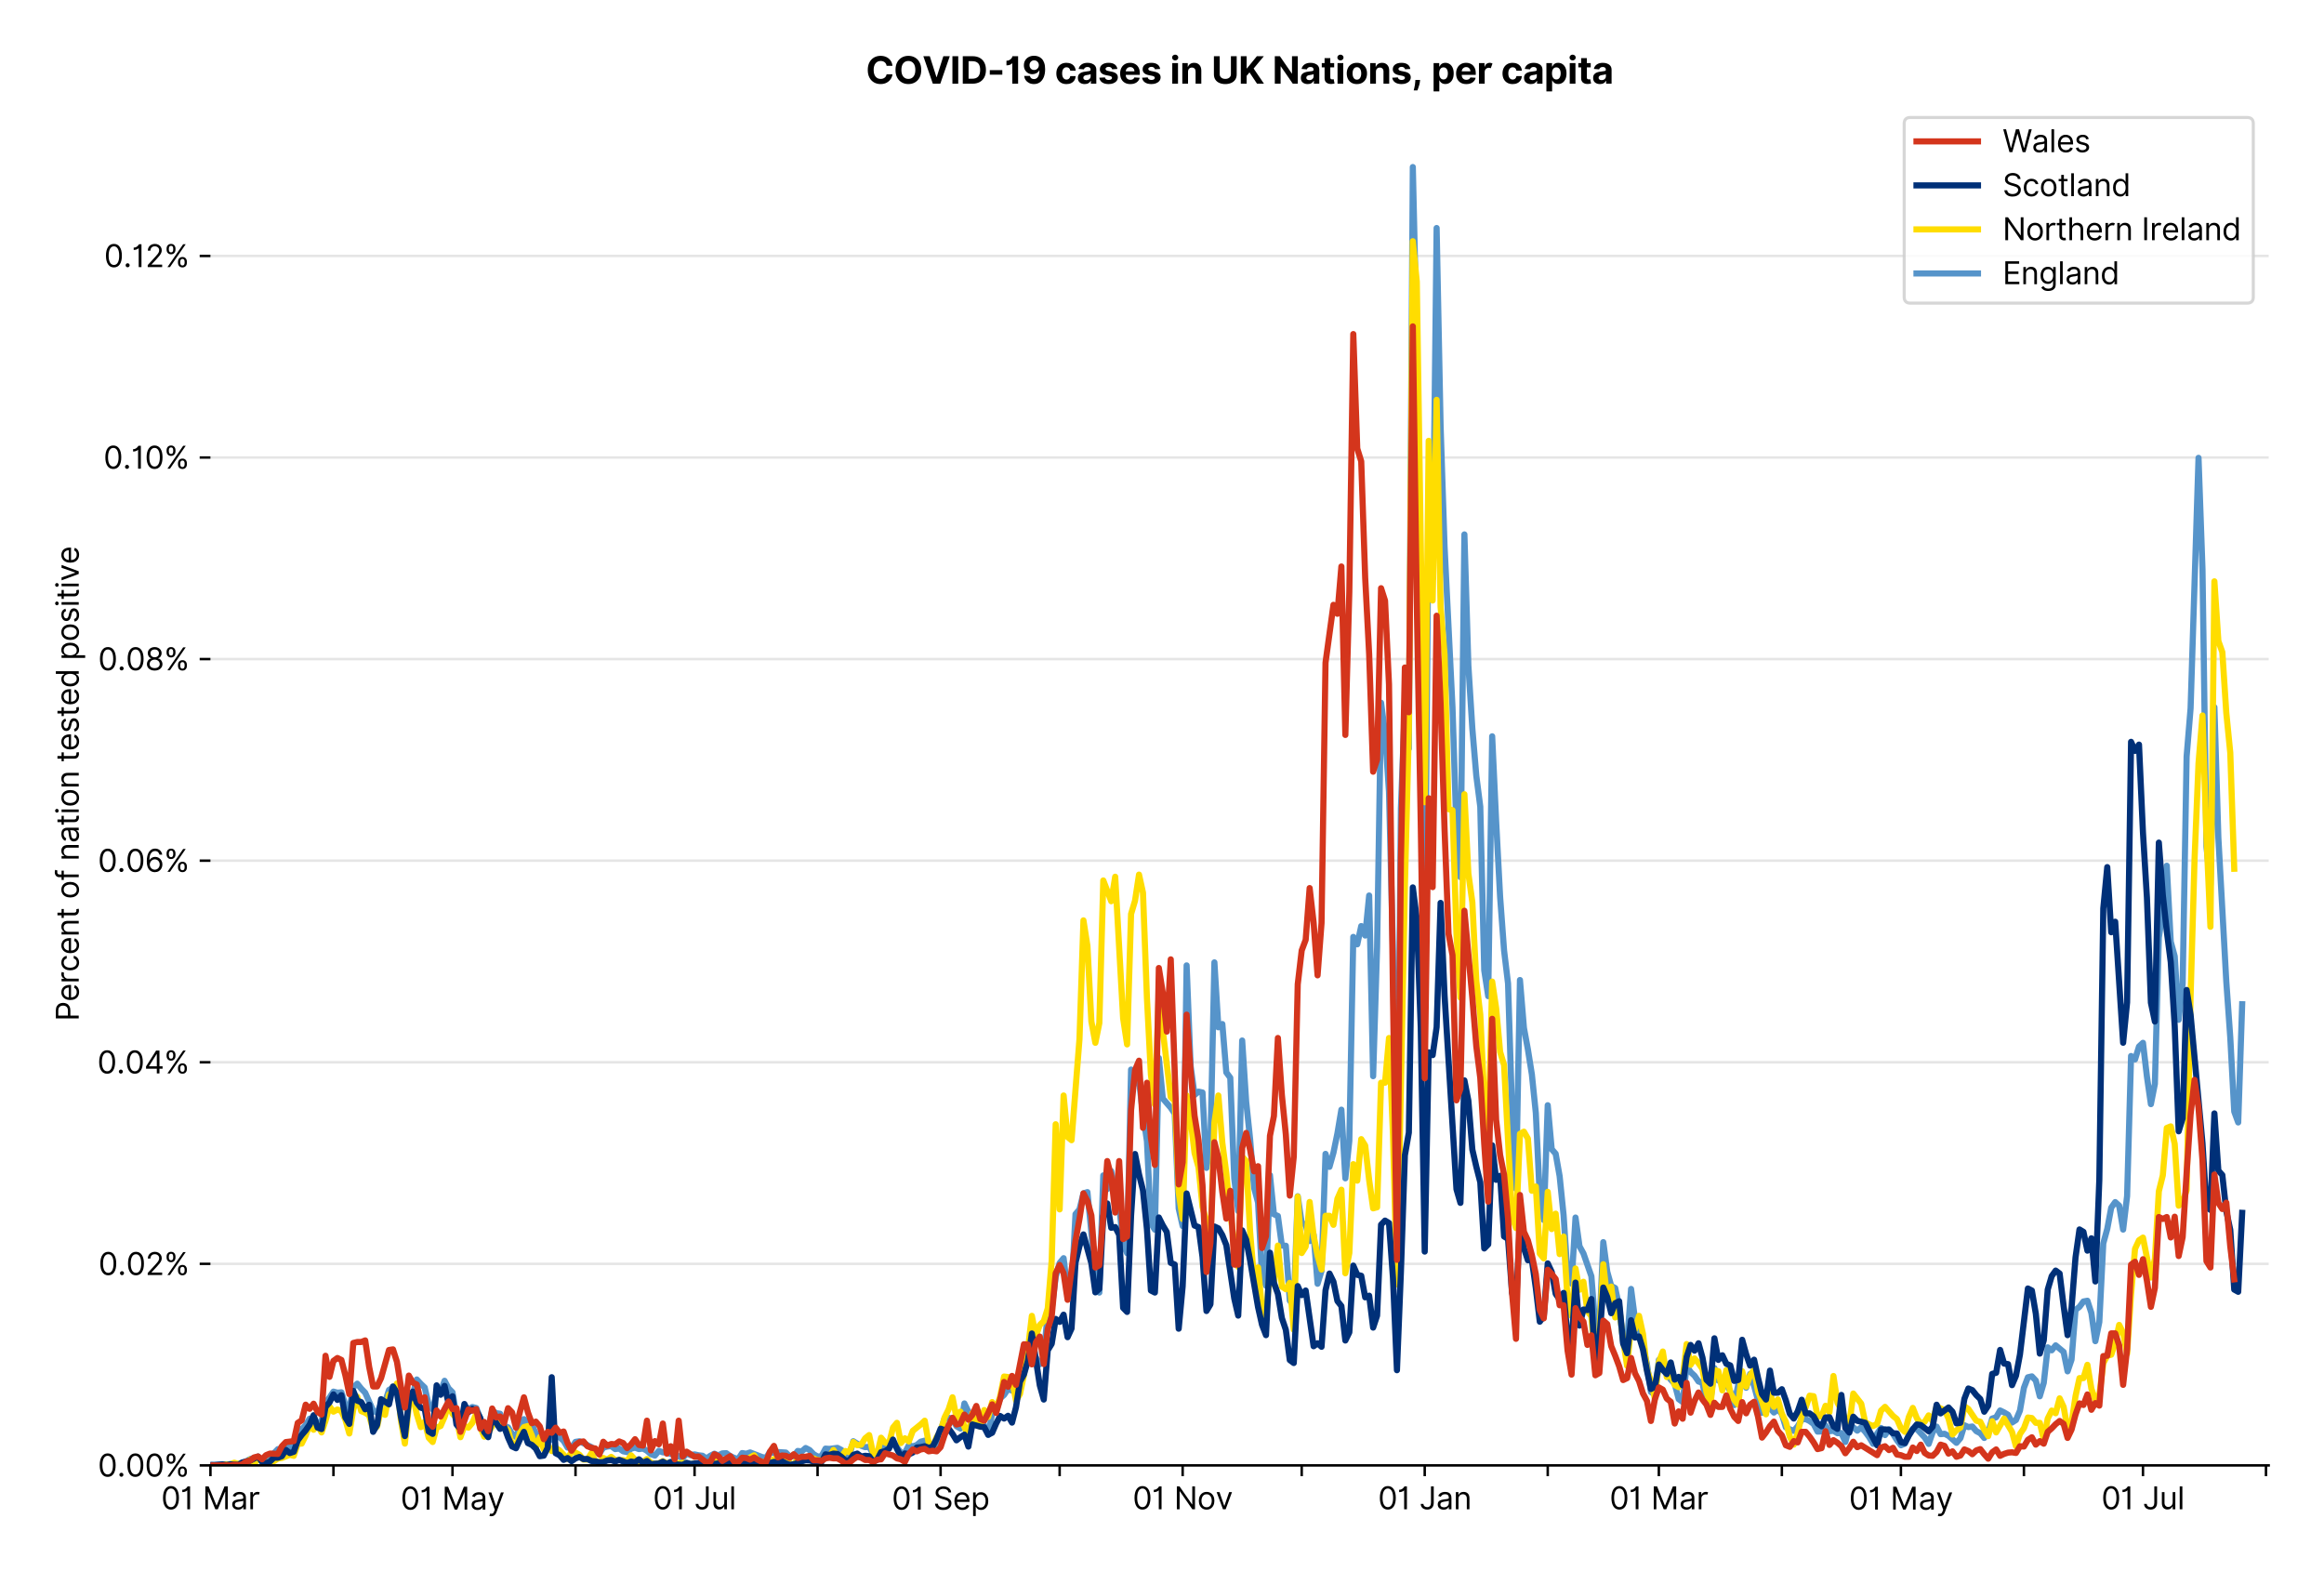 <?xml version="1.0" encoding="utf-8" standalone="no"?>
<!DOCTYPE svg PUBLIC "-//W3C//DTD SVG 1.1//EN"
  "http://www.w3.org/Graphics/SVG/1.1/DTD/svg11.dtd">
<svg version="1.1" viewBox="0 0 756.061 511.234" xmlns="http://www.w3.org/2000/svg" xmlns:xlink="http://www.w3.org/1999/xlink">
 <defs>
  <style type="text/css">*{stroke-linecap:butt;stroke-linejoin:round;}</style>
 </defs>
 <g id="figure_1">
  <g id="patch_1">
   <path d="M 0 511.234 
L 756.061 511.234 
L 756.061 0 
L 0 0 
z
" style="fill:#ffffff;"/>
  </g>
  <g id="axes_1">
   <g id="patch_2">
    <path d="M 68.461 476.745 
L 738.061 476.745 
L 738.061 33.225 
L 68.461 33.225 
z
" style="fill:#ffffff;"/>
   </g>
   <g id="matplotlib.axis_1">
    <g id="xtick_1">
     <g id="line2d_1">
      <defs>
       <path d="M 0 0 
L 0 3.5 
" id="md18860c62c" style="stroke:#000000;stroke-width:0.8;"/>
      </defs>
      <g>
       <use style="stroke:#000000;stroke-width:0.8;" x="68.461" xlink:href="#md18860c62c" y="476.745"/>
      </g>
     </g>
     <g id="text_1">
      <!-- 01 Mar -->
      <g transform="translate(52.424 491.018)scale(0.1 -0.1)">
       <defs>
        <path d="M 2000 -64 
Q 1230 -64 806 561 
Q 382 1186 382 2327 
Q 382 3459 809 4088 
Q 1236 4718 2000 4718 
Q 2764 4718 3191 4088 
Q 3618 3459 3618 2327 
Q 3618 1186 3194 561 
Q 2771 -64 2000 -64 
z
M 2000 436 
Q 2509 436 2791 927 
Q 3073 1418 3073 2327 
Q 3073 3234 2789 3730 
Q 2505 4227 2000 4227 
Q 1496 4227 1211 3730 
Q 927 3234 927 2327 
Q 927 1418 1210 927 
Q 1493 436 2000 436 
z
" id="Inter-Regular-30" transform="scale(0.016)"/>
        <path d="M 1973 4655 
L 1973 0 
L 1409 0 
L 1409 3836 
L 1373 3836 
Q 1341 3773 1209 3692 
Q 1077 3611 868 3551 
Q 659 3491 391 3491 
L 391 3964 
Q 661 3964 859 4061 
Q 1057 4159 1190 4291 
Q 1323 4423 1392 4529 
Q 1461 4636 1473 4655 
L 1973 4655 
z
" id="Inter-Regular-31" transform="scale(0.016)"/>
        <path id="Inter-Regular-20" transform="scale(0.016)"/>
        <path d="M 564 4655 
L 1236 4655 
L 2818 791 
L 2873 791 
L 4455 4655 
L 5127 4655 
L 5127 0 
L 4600 0 
L 4600 3536 
L 4555 3536 
L 3100 0 
L 2591 0 
L 1136 3536 
L 1091 3536 
L 1091 0 
L 564 0 
L 564 4655 
z
" id="Inter-Regular-4d" transform="scale(0.016)"/>
        <path d="M 1518 -82 
Q 1186 -82 916 44 
Q 646 170 486 410 
Q 327 650 327 991 
Q 327 1291 445 1478 
Q 564 1666 761 1773 
Q 959 1880 1199 1933 
Q 1439 1986 1682 2018 
Q 2000 2059 2199 2080 
Q 2398 2102 2490 2154 
Q 2582 2207 2582 2336 
L 2582 2355 
Q 2582 2691 2399 2877 
Q 2216 3064 1846 3064 
Q 1461 3064 1243 2895 
Q 1025 2727 936 2536 
L 427 2718 
Q 564 3036 792 3214 
Q 1021 3393 1292 3464 
Q 1564 3536 1827 3536 
Q 1996 3536 2215 3496 
Q 2434 3457 2640 3334 
Q 2846 3211 2982 2963 
Q 3118 2716 3118 2300 
L 3118 0 
L 2582 0 
L 2582 473 
L 2555 473 
Q 2500 359 2373 229 
Q 2246 100 2034 9 
Q 1823 -82 1518 -82 
z
M 1600 400 
Q 1918 400 2137 525 
Q 2357 650 2469 847 
Q 2582 1045 2582 1264 
L 2582 1755 
Q 2548 1714 2433 1681 
Q 2318 1648 2169 1624 
Q 2021 1600 1881 1583 
Q 1741 1566 1655 1555 
Q 1446 1527 1265 1467 
Q 1084 1407 974 1287 
Q 864 1168 864 964 
Q 864 684 1072 542 
Q 1280 400 1600 400 
z
" id="Inter-Regular-61" transform="scale(0.016)"/>
        <path d="M 491 0 
L 491 3491 
L 1009 3491 
L 1009 2964 
L 1046 2964 
Q 1139 3223 1389 3384 
Q 1639 3545 1955 3545 
Q 2100 3545 2209 3511 
Q 2318 3477 2400 3418 
L 2218 2964 
Q 2161 2993 2085 3010 
Q 2009 3027 1909 3027 
Q 1527 3027 1277 2794 
Q 1027 2561 1027 2209 
L 1027 0 
L 491 0 
z
" id="Inter-Regular-72" transform="scale(0.016)"/>
       </defs>
       <use xlink:href="#Inter-Regular-30"/>
       <use x="62.5" xlink:href="#Inter-Regular-31"/>
       <use x="106.676" xlink:href="#Inter-Regular-20"/>
       <use x="134.801" xlink:href="#Inter-Regular-4d"/>
       <use x="225.994" xlink:href="#Inter-Regular-61"/>
       <use x="282.386" xlink:href="#Inter-Regular-72"/>
      </g>
     </g>
    </g>
    <g id="xtick_2">
     <g id="line2d_2">
      <g>
       <use style="stroke:#000000;stroke-width:0.8;" x="108.481" xlink:href="#md18860c62c" y="476.745"/>
      </g>
     </g>
    </g>
    <g id="xtick_3">
     <g id="line2d_3">
      <g>
       <use style="stroke:#000000;stroke-width:0.8;" x="147.211" xlink:href="#md18860c62c" y="476.745"/>
      </g>
     </g>
     <g id="text_2">
      <!-- 01 May -->
      <g transform="translate(130.307 491.117)scale(0.1 -0.1)">
       <defs>
        <path d="M 818 -1355 
Q 682 -1355 575 -1333 
Q 468 -1311 427 -1291 
L 564 -818 
Q 857 -893 1053 -814 
Q 1250 -736 1391 -345 
L 1509 -18 
L 218 3491 
L 800 3491 
L 1764 709 
L 1800 709 
L 2764 3491 
L 3346 3491 
L 1846 -564 
Q 1550 -1355 818 -1355 
z
" id="Inter-Regular-79" transform="scale(0.016)"/>
       </defs>
       <use xlink:href="#Inter-Regular-30"/>
       <use x="62.5" xlink:href="#Inter-Regular-31"/>
       <use x="106.676" xlink:href="#Inter-Regular-20"/>
       <use x="134.801" xlink:href="#Inter-Regular-4d"/>
       <use x="225.994" xlink:href="#Inter-Regular-61"/>
       <use x="282.386" xlink:href="#Inter-Regular-79"/>
      </g>
     </g>
    </g>
    <g id="xtick_4">
     <g id="line2d_4">
      <g>
       <use style="stroke:#000000;stroke-width:0.8;" x="187.231" xlink:href="#md18860c62c" y="476.745"/>
      </g>
     </g>
    </g>
    <g id="xtick_5">
     <g id="line2d_5">
      <g>
       <use style="stroke:#000000;stroke-width:0.8;" x="225.96" xlink:href="#md18860c62c" y="476.745"/>
      </g>
     </g>
     <g id="text_3">
      <!-- 01 Jul -->
      <g transform="translate(212.416 491.018)scale(0.1 -0.1)">
       <defs>
        <path d="M 2346 4655 
L 2909 4655 
L 2909 1327 
Q 2909 657 2549 296 
Q 2189 -64 1582 -64 
Q 1200 -64 902 76 
Q 605 216 434 475 
Q 264 734 264 1091 
L 818 1091 
Q 818 795 1034 615 
Q 1250 436 1582 436 
Q 1948 436 2147 664 
Q 2346 893 2346 1327 
L 2346 4655 
z
" id="Inter-Regular-4a" transform="scale(0.016)"/>
        <path d="M 2691 1427 
L 2691 3491 
L 3227 3491 
L 3227 0 
L 2691 0 
L 2691 591 
L 2655 591 
Q 2532 325 2273 140 
Q 2014 -45 1618 -45 
Q 1127 -45 809 280 
Q 491 605 491 1273 
L 491 3491 
L 1027 3491 
L 1027 1309 
Q 1027 927 1242 700 
Q 1457 473 1791 473 
Q 1991 473 2199 575 
Q 2407 677 2549 888 
Q 2691 1100 2691 1427 
z
" id="Inter-Regular-75" transform="scale(0.016)"/>
        <path d="M 1027 4655 
L 1027 0 
L 491 0 
L 491 4655 
L 1027 4655 
z
" id="Inter-Regular-6c" transform="scale(0.016)"/>
       </defs>
       <use xlink:href="#Inter-Regular-30"/>
       <use x="62.5" xlink:href="#Inter-Regular-31"/>
       <use x="106.676" xlink:href="#Inter-Regular-20"/>
       <use x="134.801" xlink:href="#Inter-Regular-4a"/>
       <use x="189.063" xlink:href="#Inter-Regular-75"/>
       <use x="247.159" xlink:href="#Inter-Regular-6c"/>
      </g>
     </g>
    </g>
    <g id="xtick_6">
     <g id="line2d_6">
      <g>
       <use style="stroke:#000000;stroke-width:0.8;" x="265.98" xlink:href="#md18860c62c" y="476.745"/>
      </g>
     </g>
    </g>
    <g id="xtick_7">
     <g id="line2d_7">
      <g>
       <use style="stroke:#000000;stroke-width:0.8;" x="306.001" xlink:href="#md18860c62c" y="476.745"/>
      </g>
     </g>
     <g id="text_4">
      <!-- 01 Sep -->
      <g transform="translate(290.113 491.117)scale(0.1 -0.1)">
       <defs>
        <path d="M 3109 3491 
Q 3068 3836 2777 4027 
Q 2486 4218 2064 4218 
Q 1600 4218 1318 3999 
Q 1036 3780 1036 3445 
Q 1036 3195 1189 3042 
Q 1343 2889 1553 2803 
Q 1764 2718 1936 2673 
L 2409 2545 
Q 2591 2498 2815 2414 
Q 3039 2330 3244 2185 
Q 3450 2041 3584 1816 
Q 3718 1591 3718 1264 
Q 3718 886 3521 581 
Q 3325 277 2949 97 
Q 2573 -82 2036 -82 
Q 1286 -82 845 272 
Q 405 627 364 1200 
L 946 1200 
Q 968 936 1124 764 
Q 1280 593 1519 510 
Q 1759 427 2036 427 
Q 2359 427 2616 533 
Q 2873 639 3023 828 
Q 3173 1018 3173 1273 
Q 3173 1505 3043 1650 
Q 2914 1795 2702 1886 
Q 2491 1977 2246 2045 
L 1673 2209 
Q 1127 2366 809 2657 
Q 491 2948 491 3418 
Q 491 3809 703 4101 
Q 916 4393 1276 4555 
Q 1636 4718 2082 4718 
Q 2532 4718 2882 4558 
Q 3232 4398 3437 4120 
Q 3643 3843 3655 3491 
L 3109 3491 
z
" id="Inter-Regular-53" transform="scale(0.016)"/>
        <path d="M 1955 -73 
Q 1450 -73 1085 151 
Q 721 375 524 778 
Q 327 1182 327 1718 
Q 327 2255 524 2665 
Q 721 3075 1074 3305 
Q 1427 3536 1900 3536 
Q 2173 3536 2439 3445 
Q 2705 3355 2923 3151 
Q 3141 2948 3270 2614 
Q 3400 2280 3400 1791 
L 3400 1564 
L 866 1564 
Q 884 1005 1183 707 
Q 1482 409 1955 409 
Q 2271 409 2498 545 
Q 2725 682 2827 955 
L 3346 809 
Q 3223 414 2854 170 
Q 2486 -73 1955 -73 
z
M 866 2027 
L 2855 2027 
Q 2855 2470 2595 2762 
Q 2336 3055 1900 3055 
Q 1593 3055 1368 2911 
Q 1143 2768 1013 2533 
Q 884 2298 866 2027 
z
" id="Inter-Regular-65" transform="scale(0.016)"/>
        <path d="M 491 -1309 
L 491 3491 
L 1009 3491 
L 1009 2936 
L 1073 2936 
Q 1132 3027 1237 3169 
Q 1343 3311 1542 3423 
Q 1741 3536 2082 3536 
Q 2523 3536 2859 3315 
Q 3196 3095 3384 2690 
Q 3573 2286 3573 1736 
Q 3573 1182 3384 776 
Q 3196 370 2861 148 
Q 2527 -73 2091 -73 
Q 1755 -73 1552 39 
Q 1350 152 1241 296 
Q 1132 441 1073 536 
L 1027 536 
L 1027 -1309 
L 491 -1309 
z
M 1018 1745 
Q 1018 1152 1276 780 
Q 1534 409 2018 409 
Q 2355 409 2581 587 
Q 2807 766 2921 1069 
Q 3036 1373 3036 1745 
Q 3036 2114 2923 2410 
Q 2811 2707 2585 2881 
Q 2359 3055 2018 3055 
Q 1527 3055 1272 2693 
Q 1018 2332 1018 1745 
z
" id="Inter-Regular-70" transform="scale(0.016)"/>
       </defs>
       <use xlink:href="#Inter-Regular-30"/>
       <use x="62.5" xlink:href="#Inter-Regular-31"/>
       <use x="106.676" xlink:href="#Inter-Regular-20"/>
       <use x="134.801" xlink:href="#Inter-Regular-53"/>
       <use x="198.58" xlink:href="#Inter-Regular-65"/>
       <use x="256.818" xlink:href="#Inter-Regular-70"/>
      </g>
     </g>
    </g>
    <g id="xtick_8">
     <g id="line2d_8">
      <g>
       <use style="stroke:#000000;stroke-width:0.8;" x="344.73" xlink:href="#md18860c62c" y="476.745"/>
      </g>
     </g>
    </g>
    <g id="xtick_9">
     <g id="line2d_9">
      <g>
       <use style="stroke:#000000;stroke-width:0.8;" x="384.75" xlink:href="#md18860c62c" y="476.745"/>
      </g>
     </g>
     <g id="text_5">
      <!-- 01 Nov -->
      <g transform="translate(368.479 491.018)scale(0.1 -0.1)">
       <defs>
        <path d="M 4255 4655 
L 4255 0 
L 3709 0 
L 1173 3655 
L 1127 3655 
L 1127 0 
L 564 0 
L 564 4655 
L 1109 4655 
L 3655 991 
L 3700 991 
L 3700 4655 
L 4255 4655 
z
" id="Inter-Regular-4e" transform="scale(0.016)"/>
        <path d="M 1909 -73 
Q 1436 -73 1080 152 
Q 725 377 526 781 
Q 327 1186 327 1727 
Q 327 2273 526 2679 
Q 725 3086 1080 3311 
Q 1436 3536 1909 3536 
Q 2382 3536 2737 3311 
Q 3093 3086 3292 2679 
Q 3491 2273 3491 1727 
Q 3491 1186 3292 781 
Q 3093 377 2737 152 
Q 2382 -73 1909 -73 
z
M 1909 409 
Q 2268 409 2500 593 
Q 2732 777 2843 1077 
Q 2955 1377 2955 1727 
Q 2955 2077 2843 2379 
Q 2732 2682 2500 2868 
Q 2268 3055 1909 3055 
Q 1550 3055 1318 2868 
Q 1086 2682 975 2379 
Q 864 2077 864 1727 
Q 864 1377 975 1077 
Q 1086 777 1318 593 
Q 1550 409 1909 409 
z
" id="Inter-Regular-6f" transform="scale(0.016)"/>
        <path d="M 3346 3491 
L 2055 0 
L 1509 0 
L 218 3491 
L 800 3491 
L 1764 709 
L 1800 709 
L 2764 3491 
L 3346 3491 
z
" id="Inter-Regular-76" transform="scale(0.016)"/>
       </defs>
       <use xlink:href="#Inter-Regular-30"/>
       <use x="62.5" xlink:href="#Inter-Regular-31"/>
       <use x="106.676" xlink:href="#Inter-Regular-20"/>
       <use x="134.801" xlink:href="#Inter-Regular-4e"/>
       <use x="210.085" xlink:href="#Inter-Regular-6f"/>
       <use x="269.744" xlink:href="#Inter-Regular-76"/>
      </g>
     </g>
    </g>
    <g id="xtick_10">
     <g id="line2d_10">
      <g>
       <use style="stroke:#000000;stroke-width:0.8;" x="423.48" xlink:href="#md18860c62c" y="476.745"/>
      </g>
     </g>
    </g>
    <g id="xtick_11">
     <g id="line2d_11">
      <g>
       <use style="stroke:#000000;stroke-width:0.8;" x="463.5" xlink:href="#md18860c62c" y="476.745"/>
      </g>
     </g>
     <g id="text_6">
      <!-- 01 Jan -->
      <g transform="translate(448.301 491.018)scale(0.1 -0.1)">
       <defs>
        <path d="M 1027 2100 
L 1027 0 
L 491 0 
L 491 3491 
L 1009 3491 
L 1009 2945 
L 1055 2945 
Q 1177 3211 1427 3373 
Q 1677 3536 2073 3536 
Q 2602 3536 2928 3211 
Q 3255 2886 3255 2218 
L 3255 0 
L 2718 0 
L 2718 2182 
Q 2718 2593 2504 2824 
Q 2291 3055 1918 3055 
Q 1534 3055 1280 2806 
Q 1027 2557 1027 2100 
z
" id="Inter-Regular-6e" transform="scale(0.016)"/>
       </defs>
       <use xlink:href="#Inter-Regular-30"/>
       <use x="62.5" xlink:href="#Inter-Regular-31"/>
       <use x="106.676" xlink:href="#Inter-Regular-20"/>
       <use x="134.801" xlink:href="#Inter-Regular-4a"/>
       <use x="189.063" xlink:href="#Inter-Regular-61"/>
       <use x="245.455" xlink:href="#Inter-Regular-6e"/>
      </g>
     </g>
    </g>
    <g id="xtick_12">
     <g id="line2d_12">
      <g>
       <use style="stroke:#000000;stroke-width:0.8;" x="503.52" xlink:href="#md18860c62c" y="476.745"/>
      </g>
     </g>
    </g>
    <g id="xtick_13">
     <g id="line2d_13">
      <g>
       <use style="stroke:#000000;stroke-width:0.8;" x="539.668" xlink:href="#md18860c62c" y="476.745"/>
      </g>
     </g>
     <g id="text_7">
      <!-- 01 Mar -->
      <g transform="translate(523.631 491.018)scale(0.1 -0.1)">
       <use xlink:href="#Inter-Regular-30"/>
       <use x="62.5" xlink:href="#Inter-Regular-31"/>
       <use x="106.676" xlink:href="#Inter-Regular-20"/>
       <use x="134.801" xlink:href="#Inter-Regular-4d"/>
       <use x="225.994" xlink:href="#Inter-Regular-61"/>
       <use x="282.386" xlink:href="#Inter-Regular-72"/>
      </g>
     </g>
    </g>
    <g id="xtick_14">
     <g id="line2d_14">
      <g>
       <use style="stroke:#000000;stroke-width:0.8;" x="579.688" xlink:href="#md18860c62c" y="476.745"/>
      </g>
     </g>
    </g>
    <g id="xtick_15">
     <g id="line2d_15">
      <g>
       <use style="stroke:#000000;stroke-width:0.8;" x="618.417" xlink:href="#md18860c62c" y="476.745"/>
      </g>
     </g>
     <g id="text_8">
      <!-- 01 May -->
      <g transform="translate(601.514 491.117)scale(0.1 -0.1)">
       <use xlink:href="#Inter-Regular-30"/>
       <use x="62.5" xlink:href="#Inter-Regular-31"/>
       <use x="106.676" xlink:href="#Inter-Regular-20"/>
       <use x="134.801" xlink:href="#Inter-Regular-4d"/>
       <use x="225.994" xlink:href="#Inter-Regular-61"/>
       <use x="282.386" xlink:href="#Inter-Regular-79"/>
      </g>
     </g>
    </g>
    <g id="xtick_16">
     <g id="line2d_16">
      <g>
       <use style="stroke:#000000;stroke-width:0.8;" x="658.437" xlink:href="#md18860c62c" y="476.745"/>
      </g>
     </g>
    </g>
    <g id="xtick_17">
     <g id="line2d_17">
      <g>
       <use style="stroke:#000000;stroke-width:0.8;" x="697.167" xlink:href="#md18860c62c" y="476.745"/>
      </g>
     </g>
     <g id="text_9">
      <!-- 01 Jul -->
      <g transform="translate(683.623 491.018)scale(0.1 -0.1)">
       <use xlink:href="#Inter-Regular-30"/>
       <use x="62.5" xlink:href="#Inter-Regular-31"/>
       <use x="106.676" xlink:href="#Inter-Regular-20"/>
       <use x="134.801" xlink:href="#Inter-Regular-4a"/>
       <use x="189.063" xlink:href="#Inter-Regular-75"/>
       <use x="247.159" xlink:href="#Inter-Regular-6c"/>
      </g>
     </g>
    </g>
    <g id="xtick_18">
     <g id="line2d_18">
      <g>
       <use style="stroke:#000000;stroke-width:0.8;" x="737.187" xlink:href="#md18860c62c" y="476.745"/>
      </g>
     </g>
    </g>
   </g>
   <g id="matplotlib.axis_2">
    <g id="ytick_1">
     <g id="line2d_19">
      <path clip-path="url(#p0c31dcb78b)" d="M 68.461 476.745 
L 738.061 476.745 
" style="fill:none;stroke:#e5e5e5;stroke-linecap:square;stroke-width:0.8;"/>
     </g>
     <g id="line2d_20">
      <defs>
       <path d="M 0 0 
L -3.5 0 
" id="m76071a0ae9" style="stroke:#000000;stroke-width:0.8;"/>
      </defs>
      <g>
       <use style="stroke:#000000;stroke-width:0.8;" x="68.461" xlink:href="#m76071a0ae9" y="476.745"/>
      </g>
     </g>
     <g id="text_10">
      <!-- 0.00% -->
      <g transform="translate(31.83 480.382)scale(0.1 -0.1)">
       <defs>
        <path d="M 882 -36 
Q 714 -36 593 84 
Q 473 205 473 373 
Q 473 541 593 661 
Q 714 782 882 782 
Q 1050 782 1170 661 
Q 1291 541 1291 373 
Q 1291 205 1170 84 
Q 1050 -36 882 -36 
z
" id="Inter-Regular-2e" transform="scale(0.016)"/>
        <path d="M 2855 873 
L 2855 1118 
Q 2855 1373 2960 1585 
Q 3066 1798 3269 1926 
Q 3473 2055 3764 2055 
Q 4059 2055 4259 1926 
Q 4459 1798 4561 1585 
Q 4664 1373 4664 1118 
L 4664 873 
Q 4664 618 4560 405 
Q 4457 193 4256 64 
Q 4055 -64 3764 -64 
Q 3468 -64 3266 64 
Q 3064 193 2959 405 
Q 2855 618 2855 873 
z
M 536 3536 
L 536 3782 
Q 536 4036 642 4248 
Q 748 4461 951 4589 
Q 1155 4718 1446 4718 
Q 1741 4718 1941 4589 
Q 2141 4461 2243 4248 
Q 2346 4036 2346 3782 
L 2346 3536 
Q 2346 3282 2242 3069 
Q 2139 2857 1937 2728 
Q 1736 2600 1446 2600 
Q 1150 2600 948 2728 
Q 746 2857 641 3069 
Q 536 3282 536 3536 
z
M 709 0 
L 3909 4655 
L 4427 4655 
L 1227 0 
L 709 0 
z
M 3318 1118 
L 3318 873 
Q 3318 661 3418 494 
Q 3518 327 3764 327 
Q 4002 327 4101 494 
Q 4200 661 4200 873 
L 4200 1118 
Q 4200 1330 4104 1497 
Q 4009 1664 3764 1664 
Q 3525 1664 3421 1497 
Q 3318 1330 3318 1118 
z
M 1000 3782 
L 1000 3536 
Q 1000 3325 1100 3158 
Q 1200 2991 1446 2991 
Q 1684 2991 1783 3158 
Q 1882 3325 1882 3536 
L 1882 3782 
Q 1882 3993 1786 4160 
Q 1691 4327 1446 4327 
Q 1207 4327 1103 4160 
Q 1000 3993 1000 3782 
z
" id="Inter-Regular-25" transform="scale(0.016)"/>
       </defs>
       <use xlink:href="#Inter-Regular-30"/>
       <use x="62.5" xlink:href="#Inter-Regular-2e"/>
       <use x="90.057" xlink:href="#Inter-Regular-30"/>
       <use x="152.557" xlink:href="#Inter-Regular-30"/>
       <use x="215.057" xlink:href="#Inter-Regular-25"/>
      </g>
     </g>
    </g>
    <g id="ytick_2">
     <g id="line2d_21">
      <path clip-path="url(#p0c31dcb78b)" d="M 68.461 411.164 
L 738.061 411.164 
" style="fill:none;stroke:#e5e5e5;stroke-linecap:square;stroke-width:0.8;"/>
     </g>
     <g id="line2d_22">
      <g>
       <use style="stroke:#000000;stroke-width:0.8;" x="68.461" xlink:href="#m76071a0ae9" y="411.164"/>
      </g>
     </g>
     <g id="text_11">
      <!-- 0.02% -->
      <g transform="translate(32.028 414.801)scale(0.1 -0.1)">
       <defs>
        <path d="M 482 0 
L 482 409 
L 2018 2091 
Q 2289 2386 2464 2605 
Q 2639 2825 2724 3019 
Q 2809 3214 2809 3427 
Q 2809 3795 2553 4011 
Q 2298 4227 1918 4227 
Q 1514 4227 1275 3985 
Q 1036 3743 1036 3345 
L 500 3345 
Q 500 3755 688 4064 
Q 877 4373 1203 4545 
Q 1530 4718 1936 4718 
Q 2346 4718 2661 4545 
Q 2977 4373 3156 4079 
Q 3336 3786 3336 3427 
Q 3336 3170 3244 2926 
Q 3152 2682 2926 2383 
Q 2700 2084 2300 1655 
L 1255 536 
L 1255 500 
L 3418 500 
L 3418 0 
L 482 0 
z
" id="Inter-Regular-32" transform="scale(0.016)"/>
       </defs>
       <use xlink:href="#Inter-Regular-30"/>
       <use x="62.5" xlink:href="#Inter-Regular-2e"/>
       <use x="90.057" xlink:href="#Inter-Regular-30"/>
       <use x="152.557" xlink:href="#Inter-Regular-32"/>
       <use x="213.068" xlink:href="#Inter-Regular-25"/>
      </g>
     </g>
    </g>
    <g id="ytick_3">
     <g id="line2d_23">
      <path clip-path="url(#p0c31dcb78b)" d="M 68.461 345.584 
L 738.061 345.584 
" style="fill:none;stroke:#e5e5e5;stroke-linecap:square;stroke-width:0.8;"/>
     </g>
     <g id="line2d_24">
      <g>
       <use style="stroke:#000000;stroke-width:0.8;" x="68.461" xlink:href="#m76071a0ae9" y="345.584"/>
      </g>
     </g>
     <g id="text_12">
      <!-- 0.04% -->
      <g transform="translate(31.659 349.22)scale(0.1 -0.1)">
       <defs>
        <path d="M 373 955 
L 373 1418 
L 2418 4655 
L 3100 4655 
L 3100 1455 
L 3736 1455 
L 3736 955 
L 3100 955 
L 3100 0 
L 2564 0 
L 2564 955 
L 373 955 
z
M 2564 1455 
L 2564 3936 
L 2527 3936 
L 982 1491 
L 982 1455 
L 2564 1455 
z
" id="Inter-Regular-34" transform="scale(0.016)"/>
       </defs>
       <use xlink:href="#Inter-Regular-30"/>
       <use x="62.5" xlink:href="#Inter-Regular-2e"/>
       <use x="90.057" xlink:href="#Inter-Regular-30"/>
       <use x="152.557" xlink:href="#Inter-Regular-34"/>
       <use x="216.761" xlink:href="#Inter-Regular-25"/>
      </g>
     </g>
    </g>
    <g id="ytick_4">
     <g id="line2d_25">
      <path clip-path="url(#p0c31dcb78b)" d="M 68.461 280.003 
L 738.061 280.003 
" style="fill:none;stroke:#e5e5e5;stroke-linecap:square;stroke-width:0.8;"/>
     </g>
     <g id="line2d_26">
      <g>
       <use style="stroke:#000000;stroke-width:0.8;" x="68.461" xlink:href="#m76071a0ae9" y="280.003"/>
      </g>
     </g>
     <g id="text_13">
      <!-- 0.06% -->
      <g transform="translate(31.844 283.64)scale(0.1 -0.1)">
       <defs>
        <path d="M 2027 -64 
Q 1741 -59 1454 45 
Q 1168 150 932 399 
Q 696 648 552 1074 
Q 409 1500 409 2145 
Q 409 3386 861 4056 
Q 1314 4727 2100 4727 
Q 2686 4727 3073 4384 
Q 3461 4041 3546 3491 
L 2991 3491 
Q 2914 3811 2691 4019 
Q 2468 4227 2100 4227 
Q 1559 4227 1249 3755 
Q 939 3284 936 2427 
L 973 2427 
Q 1164 2716 1461 2880 
Q 1759 3045 2118 3045 
Q 2518 3045 2850 2846 
Q 3182 2648 3382 2299 
Q 3582 1950 3582 1500 
Q 3582 1068 3389 710 
Q 3196 352 2847 142 
Q 2498 -68 2027 -64 
z
M 2027 436 
Q 2314 436 2542 579 
Q 2771 723 2903 964 
Q 3036 1205 3036 1500 
Q 3036 1789 2908 2026 
Q 2780 2264 2556 2404 
Q 2332 2545 2046 2545 
Q 1757 2545 1525 2397 
Q 1293 2250 1157 2010 
Q 1021 1770 1018 1491 
Q 1018 1214 1149 973 
Q 1280 732 1508 584 
Q 1736 436 2027 436 
z
" id="Inter-Regular-36" transform="scale(0.016)"/>
       </defs>
       <use xlink:href="#Inter-Regular-30"/>
       <use x="62.5" xlink:href="#Inter-Regular-2e"/>
       <use x="90.057" xlink:href="#Inter-Regular-30"/>
       <use x="152.557" xlink:href="#Inter-Regular-36"/>
       <use x="214.915" xlink:href="#Inter-Regular-25"/>
      </g>
     </g>
    </g>
    <g id="ytick_5">
     <g id="line2d_27">
      <path clip-path="url(#p0c31dcb78b)" d="M 68.461 214.422 
L 738.061 214.422 
" style="fill:none;stroke:#e5e5e5;stroke-linecap:square;stroke-width:0.8;"/>
     </g>
     <g id="line2d_28">
      <g>
       <use style="stroke:#000000;stroke-width:0.8;" x="68.461" xlink:href="#m76071a0ae9" y="214.422"/>
      </g>
     </g>
     <g id="text_14">
      <!-- 0.08% -->
      <g transform="translate(31.914 218.059)scale(0.1 -0.1)">
       <defs>
        <path d="M 1973 -64 
Q 1505 -64 1147 103 
Q 789 270 589 564 
Q 389 859 391 1236 
Q 389 1532 507 1783 
Q 625 2034 830 2203 
Q 1036 2373 1291 2418 
L 1291 2445 
Q 957 2532 759 2821 
Q 561 3111 564 3482 
Q 561 3836 743 4115 
Q 925 4395 1244 4556 
Q 1564 4718 1973 4718 
Q 2377 4718 2695 4556 
Q 3014 4395 3197 4115 
Q 3380 3836 3382 3482 
Q 3380 3111 3181 2821 
Q 2982 2532 2655 2445 
L 2655 2418 
Q 2907 2373 3109 2203 
Q 3311 2034 3431 1783 
Q 3552 1532 3555 1236 
Q 3552 859 3351 564 
Q 3150 270 2794 103 
Q 2439 -64 1973 -64 
z
M 1973 436 
Q 2446 436 2722 662 
Q 2998 889 3000 1264 
Q 2998 1527 2864 1729 
Q 2730 1932 2499 2048 
Q 2268 2164 1973 2164 
Q 1675 2164 1442 2048 
Q 1209 1932 1076 1729 
Q 943 1527 946 1264 
Q 943 889 1218 662 
Q 1493 436 1973 436 
z
M 1973 2645 
Q 2348 2645 2591 2864 
Q 2834 3084 2836 3445 
Q 2834 3800 2596 4013 
Q 2359 4227 1973 4227 
Q 1582 4227 1344 4013 
Q 1107 3800 1109 3445 
Q 1107 3084 1349 2864 
Q 1591 2645 1973 2645 
z
" id="Inter-Regular-38" transform="scale(0.016)"/>
       </defs>
       <use xlink:href="#Inter-Regular-30"/>
       <use x="62.5" xlink:href="#Inter-Regular-2e"/>
       <use x="90.057" xlink:href="#Inter-Regular-30"/>
       <use x="152.557" xlink:href="#Inter-Regular-38"/>
       <use x="214.205" xlink:href="#Inter-Regular-25"/>
      </g>
     </g>
    </g>
    <g id="ytick_6">
     <g id="line2d_29">
      <path clip-path="url(#p0c31dcb78b)" d="M 68.461 148.842 
L 738.061 148.842 
" style="fill:none;stroke:#e5e5e5;stroke-linecap:square;stroke-width:0.8;"/>
     </g>
     <g id="line2d_30">
      <g>
       <use style="stroke:#000000;stroke-width:0.8;" x="68.461" xlink:href="#m76071a0ae9" y="148.842"/>
      </g>
     </g>
     <g id="text_15">
      <!-- 0.10% -->
      <g transform="translate(33.663 152.478)scale(0.1 -0.1)">
       <use xlink:href="#Inter-Regular-30"/>
       <use x="62.5" xlink:href="#Inter-Regular-2e"/>
       <use x="90.057" xlink:href="#Inter-Regular-31"/>
       <use x="134.233" xlink:href="#Inter-Regular-30"/>
       <use x="196.733" xlink:href="#Inter-Regular-25"/>
      </g>
     </g>
    </g>
    <g id="ytick_7">
     <g id="line2d_31">
      <path clip-path="url(#p0c31dcb78b)" d="M 68.461 83.261 
L 738.061 83.261 
" style="fill:none;stroke:#e5e5e5;stroke-linecap:square;stroke-width:0.8;"/>
     </g>
     <g id="line2d_32">
      <g>
       <use style="stroke:#000000;stroke-width:0.8;" x="68.461" xlink:href="#m76071a0ae9" y="83.261"/>
      </g>
     </g>
     <g id="text_16">
      <!-- 0.12% -->
      <g transform="translate(33.861 86.898)scale(0.1 -0.1)">
       <use xlink:href="#Inter-Regular-30"/>
       <use x="62.5" xlink:href="#Inter-Regular-2e"/>
       <use x="90.057" xlink:href="#Inter-Regular-31"/>
       <use x="134.233" xlink:href="#Inter-Regular-32"/>
       <use x="194.744" xlink:href="#Inter-Regular-25"/>
      </g>
     </g>
    </g>
    <g id="text_17">
     <!-- Percent of nation tested positive -->
     <g transform="translate(25.614 332.215)rotate(-90)scale(0.1 -0.1)">
      <defs>
       <path d="M 564 0 
L 564 4655 
L 2136 4655 
Q 2684 4655 3033 4458 
Q 3382 4261 3550 3927 
Q 3718 3593 3718 3182 
Q 3718 2770 3551 2434 
Q 3384 2098 3036 1899 
Q 2689 1700 2146 1700 
L 1127 1700 
L 1127 0 
L 564 0 
z
M 1127 2200 
L 2127 2200 
Q 2689 2200 2926 2482 
Q 3164 2764 3164 3182 
Q 3164 3602 2925 3878 
Q 2686 4155 2118 4155 
L 1127 4155 
L 1127 2200 
z
" id="Inter-Regular-50" transform="scale(0.016)"/>
       <path d="M 1909 -73 
Q 1418 -73 1063 159 
Q 709 391 518 798 
Q 327 1205 327 1727 
Q 327 2259 524 2667 
Q 721 3075 1074 3305 
Q 1427 3536 1900 3536 
Q 2268 3536 2563 3400 
Q 2859 3264 3047 3018 
Q 3236 2773 3282 2445 
L 2746 2445 
Q 2684 2684 2474 2869 
Q 2264 3055 1909 3055 
Q 1439 3055 1151 2697 
Q 864 2339 864 1745 
Q 864 1139 1148 774 
Q 1432 409 1909 409 
Q 2223 409 2447 570 
Q 2671 732 2746 1018 
L 3282 1018 
Q 3236 709 3058 462 
Q 2880 216 2588 71 
Q 2296 -73 1909 -73 
z
" id="Inter-Regular-63" transform="scale(0.016)"/>
       <path d="M 2009 3491 
L 2009 3036 
L 1264 3036 
L 1264 1000 
Q 1264 773 1331 660 
Q 1398 548 1503 510 
Q 1609 473 1727 473 
Q 1816 473 1873 483 
Q 1930 493 1964 500 
L 2073 18 
Q 2018 -2 1920 -23 
Q 1823 -45 1673 -45 
Q 1446 -45 1228 52 
Q 1011 150 869 350 
Q 727 550 727 855 
L 727 3036 
L 200 3036 
L 200 3491 
L 727 3491 
L 727 4327 
L 1264 4327 
L 1264 3491 
L 2009 3491 
z
" id="Inter-Regular-74" transform="scale(0.016)"/>
       <path d="M 2046 3491 
L 2046 3036 
L 1264 3036 
L 1264 0 
L 727 0 
L 727 3036 
L 164 3036 
L 164 3491 
L 727 3491 
L 727 3973 
Q 727 4273 868 4473 
Q 1009 4673 1234 4773 
Q 1459 4873 1709 4873 
Q 1907 4873 2032 4841 
Q 2157 4809 2218 4782 
L 2064 4318 
Q 2023 4332 1951 4352 
Q 1880 4373 1764 4373 
Q 1498 4373 1381 4239 
Q 1264 4105 1264 3845 
L 1264 3491 
L 2046 3491 
z
" id="Inter-Regular-66" transform="scale(0.016)"/>
       <path d="M 491 0 
L 491 3491 
L 1027 3491 
L 1027 0 
L 491 0 
z
M 764 4073 
Q 607 4073 494 4179 
Q 382 4286 382 4436 
Q 382 4586 494 4693 
Q 607 4800 764 4800 
Q 921 4800 1033 4693 
Q 1146 4586 1146 4436 
Q 1146 4286 1033 4179 
Q 921 4073 764 4073 
z
" id="Inter-Regular-69" transform="scale(0.016)"/>
       <path d="M 2964 2709 
L 2482 2573 
Q 2411 2755 2245 2914 
Q 2080 3073 1727 3073 
Q 1407 3073 1194 2926 
Q 982 2780 982 2555 
Q 982 2355 1127 2239 
Q 1273 2123 1582 2045 
L 2100 1918 
Q 3027 1691 3027 973 
Q 3027 673 2855 436 
Q 2684 200 2377 63 
Q 2071 -73 1664 -73 
Q 1130 -73 780 159 
Q 430 391 336 836 
L 846 964 
Q 989 400 1655 400 
Q 2030 400 2251 560 
Q 2473 720 2473 945 
Q 2473 1316 1955 1436 
L 1373 1573 
Q 893 1686 669 1926 
Q 446 2166 446 2527 
Q 446 2823 613 3050 
Q 780 3277 1069 3406 
Q 1359 3536 1727 3536 
Q 2246 3536 2542 3309 
Q 2839 3082 2964 2709 
z
" id="Inter-Regular-73" transform="scale(0.016)"/>
       <path d="M 1809 -73 
Q 1373 -73 1039 148 
Q 705 370 516 776 
Q 327 1182 327 1736 
Q 327 2286 516 2690 
Q 705 3095 1041 3315 
Q 1377 3536 1818 3536 
Q 2159 3536 2358 3423 
Q 2557 3311 2662 3169 
Q 2768 3027 2827 2936 
L 2873 2936 
L 2873 4655 
L 3409 4655 
L 3409 0 
L 2891 0 
L 2891 536 
L 2827 536 
Q 2768 441 2659 296 
Q 2550 152 2348 39 
Q 2146 -73 1809 -73 
z
M 1882 409 
Q 2366 409 2624 780 
Q 2882 1152 2882 1745 
Q 2882 2332 2627 2693 
Q 2373 3055 1882 3055 
Q 1541 3055 1315 2881 
Q 1089 2707 976 2410 
Q 864 2114 864 1745 
Q 864 1373 978 1069 
Q 1093 766 1319 587 
Q 1546 409 1882 409 
z
" id="Inter-Regular-64" transform="scale(0.016)"/>
      </defs>
      <use xlink:href="#Inter-Regular-50"/>
      <use x="63.494" xlink:href="#Inter-Regular-65"/>
      <use x="121.733" xlink:href="#Inter-Regular-72"/>
      <use x="160.085" xlink:href="#Inter-Regular-63"/>
      <use x="215.909" xlink:href="#Inter-Regular-65"/>
      <use x="274.148" xlink:href="#Inter-Regular-6e"/>
      <use x="332.671" xlink:href="#Inter-Regular-74"/>
      <use x="369.034" xlink:href="#Inter-Regular-20"/>
      <use x="397.159" xlink:href="#Inter-Regular-6f"/>
      <use x="456.818" xlink:href="#Inter-Regular-66"/>
      <use x="492.898" xlink:href="#Inter-Regular-20"/>
      <use x="521.023" xlink:href="#Inter-Regular-6e"/>
      <use x="579.546" xlink:href="#Inter-Regular-61"/>
      <use x="635.938" xlink:href="#Inter-Regular-74"/>
      <use x="672.301" xlink:href="#Inter-Regular-69"/>
      <use x="696.023" xlink:href="#Inter-Regular-6f"/>
      <use x="755.682" xlink:href="#Inter-Regular-6e"/>
      <use x="814.205" xlink:href="#Inter-Regular-20"/>
      <use x="842.33" xlink:href="#Inter-Regular-74"/>
      <use x="878.693" xlink:href="#Inter-Regular-65"/>
      <use x="936.932" xlink:href="#Inter-Regular-73"/>
      <use x="989.205" xlink:href="#Inter-Regular-74"/>
      <use x="1025.568" xlink:href="#Inter-Regular-65"/>
      <use x="1083.807" xlink:href="#Inter-Regular-64"/>
      <use x="1145.881" xlink:href="#Inter-Regular-20"/>
      <use x="1174.006" xlink:href="#Inter-Regular-70"/>
      <use x="1234.943" xlink:href="#Inter-Regular-6f"/>
      <use x="1294.602" xlink:href="#Inter-Regular-73"/>
      <use x="1346.875" xlink:href="#Inter-Regular-69"/>
      <use x="1370.597" xlink:href="#Inter-Regular-74"/>
      <use x="1406.96" xlink:href="#Inter-Regular-69"/>
      <use x="1430.682" xlink:href="#Inter-Regular-76"/>
      <use x="1486.364" xlink:href="#Inter-Regular-65"/>
     </g>
    </g>
   </g>
   <g id="line2d_33">
    <path clip-path="url(#p0c31dcb78b)" d="M 28.441 476.733 
L 38.768 476.745 
L 43.932 476.739 
L 63.297 476.722 
L 69.752 476.524 
L 72.334 476.46 
L 73.625 476.477 
L 74.916 476.32 
L 77.498 476.454 
L 78.789 476.017 
L 80.08 475.423 
L 81.371 474.689 
L 82.662 474.333 
L 83.953 474.461 
L 85.244 474.91 
L 86.535 474.438 
L 89.117 472.778 
L 90.408 471.455 
L 91.699 471.345 
L 92.989 470.407 
L 94.28 470.745 
L 95.571 469.719 
L 96.862 465.03 
L 98.153 464.948 
L 99.444 463.614 
L 100.735 461.552 
L 102.026 461.29 
L 103.317 462.944 
L 104.608 462.554 
L 105.899 456.256 
L 107.19 454.707 
L 108.481 452.744 
L 109.772 453.082 
L 111.063 452.965 
L 112.354 457.055 
L 113.645 458.831 
L 114.936 451.316 
L 116.227 450.151 
L 117.518 451.765 
L 118.809 453.105 
L 121.391 458.93 
L 122.682 459.624 
L 123.973 456.752 
L 125.264 456.105 
L 126.555 452.19 
L 127.846 451.445 
L 129.137 453.064 
L 130.428 452.849 
L 131.719 456.524 
L 133.01 455.336 
L 134.301 453.583 
L 135.592 448.788 
L 136.883 450.186 
L 138.174 451.41 
L 139.465 457.101 
L 140.756 458.488 
L 142.047 453.291 
L 143.338 452.819 
L 144.629 449.213 
L 145.92 451.66 
L 147.211 452.965 
L 148.502 460.765 
L 149.792 461.424 
L 151.083 460.195 
L 152.374 458.453 
L 153.665 457.748 
L 154.956 458.08 
L 156.247 461.488 
L 157.538 466.3 
L 158.829 465.088 
L 160.12 458.913 
L 161.411 459.746 
L 162.702 459.944 
L 163.993 463.871 
L 165.284 464.348 
L 166.575 466.451 
L 167.866 467.494 
L 169.157 463.894 
L 170.448 461.698 
L 171.739 463.096 
L 173.03 463.538 
L 175.612 469.166 
L 176.903 469.754 
L 178.194 468.729 
L 179.485 468.292 
L 180.776 467.372 
L 182.067 467.605 
L 183.358 468.758 
L 184.649 470.943 
L 185.94 471.001 
L 187.231 469.09 
L 188.522 468.892 
L 192.395 470.791 
L 193.686 472.521 
L 194.977 472.865 
L 196.268 470.972 
L 197.559 470.605 
L 198.85 470.453 
L 200.141 471.432 
L 201.432 471.251 
L 202.723 472.149 
L 204.014 472.411 
L 205.304 471.286 
L 206.595 470.966 
L 207.886 471.444 
L 209.177 471.251 
L 210.468 471.968 
L 211.759 473.087 
L 213.05 473.541 
L 214.341 471.997 
L 215.632 472.492 
L 216.923 472.504 
L 218.214 473.046 
L 219.505 473.011 
L 220.796 473.809 
L 222.087 474.357 
L 223.378 472.859 
L 224.669 473.407 
L 225.96 473.156 
L 227.251 473.454 
L 228.542 473.599 
L 229.833 474.496 
L 231.124 473.593 
L 232.415 472.935 
L 233.706 473.494 
L 234.997 472.83 
L 236.288 472.766 
L 237.579 473.727 
L 238.87 474.298 
L 240.161 474.689 
L 241.452 472.725 
L 242.743 472.953 
L 244.034 472.527 
L 247.907 474.024 
L 249.198 474.327 
L 250.489 472.358 
L 251.78 472.725 
L 253.071 472.405 
L 255.653 472.568 
L 256.944 473.873 
L 258.235 473.745 
L 259.526 472.038 
L 260.816 472.207 
L 262.107 471.083 
L 263.398 471.747 
L 264.689 473.098 
L 265.98 473.867 
L 267.271 473.762 
L 268.562 471.281 
L 269.853 471.385 
L 272.435 471.036 
L 273.726 471.706 
L 275.017 473.04 
L 276.308 473.512 
L 277.599 468.88 
L 278.89 469.69 
L 280.181 470.366 
L 281.472 470.803 
L 282.763 470.698 
L 284.054 472.999 
L 285.345 473.663 
L 286.636 470.127 
L 287.927 471.362 
L 290.509 469.644 
L 291.8 470.884 
L 293.091 472.574 
L 294.382 472.685 
L 295.673 470.139 
L 296.964 470.558 
L 298.255 470.116 
L 299.546 469.026 
L 300.837 468.688 
L 302.128 470.686 
L 303.419 471.053 
L 304.71 469.405 
L 307.292 461.511 
L 308.583 461.22 
L 309.874 461.657 
L 311.165 463.993 
L 312.456 464.762 
L 313.747 456.583 
L 315.038 459.268 
L 316.329 460.142 
L 317.619 458.674 
L 318.91 460.119 
L 320.201 463.9 
L 321.492 466.795 
L 322.783 459.88 
L 324.074 459.035 
L 325.365 454.934 
L 326.656 453.804 
L 327.947 451.852 
L 329.238 452.412 
L 330.529 449.813 
L 331.82 449.359 
L 333.111 445.532 
L 334.402 442.456 
L 335.693 440.126 
L 336.984 441.582 
L 338.275 443.842 
L 339.566 441.658 
L 340.857 426.773 
L 342.148 425.929 
L 343.439 415.46 
L 344.73 410.904 
L 346.021 409.326 
L 347.312 420.214 
L 348.603 419.445 
L 349.894 394.989 
L 351.185 393.463 
L 352.476 388.243 
L 353.767 387.829 
L 355.058 400.96 
L 356.349 417.581 
L 357.64 420.522 
L 358.931 382.394 
L 360.222 386.857 
L 361.513 381.002 
L 362.804 387.987 
L 364.095 391.989 
L 365.386 404.788 
L 366.677 407.683 
L 367.968 347.965 
L 369.259 352.474 
L 370.55 351.565 
L 371.841 362.506 
L 373.131 371.273 
L 374.422 397.966 
L 375.713 400.057 
L 377.004 344.208 
L 378.295 357.385 
L 380.877 360.385 
L 382.168 362.313 
L 383.459 393.171 
L 384.75 398.875 
L 386.041 314.072 
L 387.332 346.759 
L 388.623 356.22 
L 389.914 355.154 
L 391.205 355.428 
L 392.496 379.953 
L 393.787 372.095 
L 395.078 313.093 
L 396.369 334.211 
L 397.66 333.156 
L 398.951 348.886 
L 400.242 350.627 
L 401.533 383.332 
L 402.824 393.981 
L 404.115 338.51 
L 405.406 358.34 
L 406.697 370.65 
L 407.988 386.443 
L 409.279 391.232 
L 410.57 414.907 
L 411.861 418.268 
L 413.152 382.313 
L 414.443 395.03 
L 415.734 395.601 
L 417.025 405.23 
L 418.316 405.277 
L 419.607 423.121 
L 420.898 424.868 
L 422.189 389.181 
L 423.48 397.995 
L 424.771 398.298 
L 426.062 403.757 
L 427.353 401.694 
L 428.643 417.645 
L 429.934 413.421 
L 431.225 375.392 
L 432.516 379.615 
L 433.807 375.019 
L 435.098 368.722 
L 436.389 361.009 
L 437.68 383.35 
L 438.971 371.116 
L 440.262 304.803 
L 441.553 307.227 
L 442.844 301.279 
L 444.135 304.361 
L 445.426 291.335 
L 446.717 350.115 
L 448.008 308.171 
L 449.299 228.628 
L 450.59 238.468 
L 451.881 257.64 
L 453.172 309.563 
L 454.463 402.912 
L 455.754 262.906 
L 457.045 229.56 
L 458.336 243.519 
L 459.627 54.345 
L 460.918 110.387 
L 462.209 204.784 
L 463.5 312.33 
L 464.791 161.197 
L 466.082 188.321 
L 467.373 74.181 
L 468.664 138.664 
L 469.955 177.812 
L 472.537 230.126 
L 473.828 270.27 
L 475.119 285.346 
L 476.41 173.868 
L 477.701 216.494 
L 478.992 237.011 
L 480.283 252.379 
L 481.574 262.434 
L 482.865 315.651 
L 484.155 324.086 
L 485.446 239.546 
L 486.737 267.199 
L 488.028 291.76 
L 489.319 309.243 
L 490.61 319.985 
L 491.901 360.956 
L 493.192 386.717 
L 494.483 318.831 
L 495.774 334.403 
L 497.065 341.388 
L 498.356 349.526 
L 499.647 362.104 
L 500.938 389.356 
L 502.229 396.906 
L 503.52 359.57 
L 504.811 373.883 
L 506.102 375.351 
L 507.393 382.645 
L 508.684 395.35 
L 509.975 415.081 
L 511.266 417.604 
L 512.557 396.108 
L 513.848 405.44 
L 515.139 407.782 
L 517.721 415.215 
L 519.012 431.661 
L 520.303 432.855 
L 521.594 404.106 
L 522.885 413.73 
L 524.176 418.367 
L 525.467 419.037 
L 526.758 425.002 
L 528.049 436.613 
L 529.34 437.137 
L 530.631 419.334 
L 531.922 429.325 
L 533.213 434.271 
L 534.504 438.232 
L 535.795 443.737 
L 537.086 452.843 
L 538.377 453.722 
L 539.668 442.432 
L 540.958 443.644 
L 542.249 447.064 
L 543.54 448.841 
L 544.831 450.221 
L 546.122 455.179 
L 547.413 456.117 
L 548.704 444.32 
L 549.995 446.371 
L 551.286 447.571 
L 552.577 449.446 
L 553.868 449.872 
L 555.159 456.647 
L 556.45 455.872 
L 557.741 445.071 
L 559.032 449.132 
L 560.323 448.491 
L 561.614 450.408 
L 562.905 452.633 
L 564.196 457.125 
L 565.487 450.437 
L 566.778 446.778 
L 568.069 451.48 
L 569.36 446.988 
L 570.651 450.845 
L 571.942 455.651 
L 573.233 459.624 
L 574.524 452.889 
L 575.815 458.109 
L 577.106 459.542 
L 578.397 458.447 
L 579.688 460.049 
L 580.979 464.354 
L 582.27 465.006 
L 583.561 465.525 
L 584.852 463.987 
L 586.143 461.832 
L 587.434 461.668 
L 588.725 462.309 
L 590.016 463.253 
L 591.307 465.752 
L 592.598 465.688 
L 593.889 463.725 
L 595.18 465.63 
L 596.47 465.461 
L 597.761 466.265 
L 599.052 466.218 
L 600.343 469.125 
L 601.634 464.313 
L 602.925 464.337 
L 604.216 465.438 
L 605.507 464.372 
L 606.798 465.781 
L 608.089 467.552 
L 609.38 469.725 
L 610.671 466.41 
L 611.962 464.575 
L 613.253 466.882 
L 614.544 464.983 
L 615.835 466.48 
L 617.126 468.543 
L 618.417 470.197 
L 619.708 469.667 
L 620.999 466.876 
L 622.29 464.867 
L 623.581 464.878 
L 626.163 467.675 
L 627.454 469.754 
L 628.745 465.991 
L 630.036 464.115 
L 631.327 466.585 
L 632.618 466.451 
L 633.909 467.115 
L 636.491 469.405 
L 637.782 467.884 
L 639.073 463.684 
L 640.364 464.267 
L 641.655 464.092 
L 642.946 465.601 
L 644.237 466.265 
L 645.528 467.814 
L 646.819 466.026 
L 648.11 461.505 
L 649.401 461.086 
L 650.692 458.872 
L 651.982 459.501 
L 653.273 460.276 
L 654.564 462.799 
L 655.855 461.977 
L 657.146 458.913 
L 658.437 451.503 
L 659.728 448.077 
L 661.019 447.774 
L 662.31 449.143 
L 663.601 454.264 
L 664.892 449.883 
L 666.183 438.331 
L 667.474 439.298 
L 668.765 437.685 
L 671.347 439.828 
L 672.638 446.143 
L 673.929 442.333 
L 675.22 426.15 
L 676.511 425.148 
L 677.802 423.412 
L 679.093 423.173 
L 680.384 427.175 
L 681.675 436.327 
L 682.966 430.1 
L 684.257 404.52 
L 685.548 399.795 
L 686.839 392.892 
L 688.13 391.08 
L 689.421 392.239 
L 690.712 400.022 
L 692.003 389.129 
L 693.294 343.549 
L 694.585 344.668 
L 695.876 340.456 
L 697.167 339.262 
L 698.458 350.272 
L 699.749 359.214 
L 701.04 352.62 
L 702.331 304.961 
L 703.622 296.549 
L 704.913 281.653 
L 706.204 306.353 
L 707.495 311.118 
L 708.785 331.77 
L 710.076 320.043 
L 711.367 246.123 
L 712.658 230.446 
L 715.24 148.952 
L 716.531 185.187 
L 717.822 275.349 
L 719.113 287.869 
L 720.404 230.073 
L 721.695 272.501 
L 724.277 319.332 
L 725.568 337.497 
L 726.859 361.632 
L 728.15 365.168 
L 729.441 326.708 
L 729.441 326.708 
" style="fill:none;stroke:#5694ca;stroke-linecap:square;stroke-width:2;"/>
   </g>
   <g id="line2d_34">
    <path clip-path="url(#p0c31dcb78b)" d="M 73.625 476.399 
L 74.916 476.399 
L 76.207 475.879 
L 77.498 476.226 
L 78.789 476.226 
L 80.08 475.879 
L 81.371 474.84 
L 82.662 476.052 
L 83.953 474.84 
L 85.244 475.013 
L 86.535 476.399 
L 87.826 475.36 
L 89.117 475.36 
L 90.408 474.494 
L 91.699 474.321 
L 94.28 473.282 
L 95.571 473.628 
L 96.862 469.646 
L 98.153 469.646 
L 99.444 467.048 
L 100.735 463.585 
L 102.026 465.143 
L 103.317 463.585 
L 104.608 466.009 
L 105.899 462.2 
L 107.19 457.524 
L 108.481 459.256 
L 109.772 458.563 
L 111.063 459.083 
L 112.354 461.853 
L 113.645 466.356 
L 114.936 458.563 
L 116.227 454.408 
L 117.518 459.083 
L 118.809 459.602 
L 120.1 460.468 
L 121.391 465.143 
L 122.682 464.104 
L 123.973 458.39 
L 125.264 460.295 
L 126.555 453.715 
L 127.846 452.849 
L 129.137 450.079 
L 130.428 462.027 
L 131.719 469.646 
L 133.01 457.351 
L 134.301 454.061 
L 135.592 460.122 
L 136.883 464.278 
L 138.174 462.546 
L 139.465 467.741 
L 140.756 469.126 
L 142.047 464.451 
L 143.338 463.931 
L 144.629 460.988 
L 145.92 456.832 
L 147.211 459.949 
L 148.502 461.334 
L 149.792 467.568 
L 151.083 463.931 
L 152.374 464.451 
L 153.665 462.892 
L 154.956 459.949 
L 156.247 464.278 
L 157.538 467.394 
L 158.829 466.182 
L 160.12 463.931 
L 161.411 460.988 
L 162.702 463.931 
L 163.993 464.104 
L 165.284 465.317 
L 166.575 469.992 
L 167.866 470.511 
L 169.157 466.182 
L 170.448 464.278 
L 171.739 463.931 
L 173.03 467.048 
L 174.321 471.031 
L 175.612 467.568 
L 176.903 471.55 
L 178.194 469.992 
L 179.485 472.07 
L 180.776 471.031 
L 182.067 471.897 
L 184.649 474.667 
L 185.94 472.243 
L 187.231 472.589 
L 188.522 473.282 
L 189.813 474.84 
L 191.104 474.84 
L 192.395 472.762 
L 193.686 475.36 
L 194.977 475.879 
L 196.268 474.321 
L 197.559 474.84 
L 198.85 473.974 
L 200.141 475.013 
L 202.723 475.013 
L 204.014 475.36 
L 205.304 473.455 
L 206.595 474.84 
L 207.886 475.879 
L 209.177 475.533 
L 210.468 474.667 
L 211.759 475.879 
L 213.05 476.226 
L 214.341 476.052 
L 215.632 475.36 
L 216.923 476.052 
L 218.214 475.879 
L 219.505 476.226 
L 222.087 475.879 
L 223.378 476.052 
L 224.669 476.399 
L 225.96 476.052 
L 227.251 476.226 
L 228.542 475.36 
L 229.833 476.572 
L 231.124 476.399 
L 232.415 475.36 
L 233.706 475.879 
L 234.997 475.706 
L 237.579 476.052 
L 238.87 475.706 
L 240.161 476.052 
L 241.452 476.226 
L 242.743 475.533 
L 244.034 474.148 
L 245.325 473.455 
L 246.616 475.36 
L 247.907 475.533 
L 249.198 476.226 
L 250.489 476.226 
L 251.78 474.667 
L 253.071 475.36 
L 254.362 474.667 
L 255.653 474.321 
L 256.944 476.052 
L 258.235 476.572 
L 259.526 474.667 
L 260.816 474.494 
L 262.107 474.84 
L 263.398 475.013 
L 264.689 474.494 
L 265.98 475.013 
L 267.271 475.187 
L 268.562 473.628 
L 269.853 473.801 
L 271.144 471.723 
L 272.435 473.801 
L 273.726 473.974 
L 275.017 472.07 
L 276.308 472.416 
L 277.599 469.126 
L 278.89 470.165 
L 280.181 469.992 
L 281.472 467.914 
L 282.763 466.875 
L 284.054 472.936 
L 285.345 473.282 
L 286.636 467.741 
L 287.927 469.299 
L 289.218 469.646 
L 290.509 464.451 
L 291.8 462.892 
L 293.091 469.472 
L 294.382 467.914 
L 295.673 468.953 
L 296.964 465.49 
L 299.546 463.412 
L 300.837 462.2 
L 302.128 469.472 
L 303.419 470.684 
L 304.71 467.568 
L 306.001 465.663 
L 307.292 461.161 
L 308.583 458.563 
L 309.874 454.581 
L 311.165 461.161 
L 312.456 459.256 
L 313.747 464.278 
L 315.038 467.048 
L 316.329 459.776 
L 317.619 463.412 
L 318.91 464.104 
L 320.201 458.737 
L 321.492 460.988 
L 322.783 456.139 
L 324.074 458.217 
L 325.365 454.408 
L 326.656 447.828 
L 327.947 448.001 
L 329.238 449.04 
L 330.529 455.62 
L 331.82 453.542 
L 333.111 447.308 
L 334.402 438.997 
L 335.693 428.088 
L 336.984 434.668 
L 338.275 431.031 
L 339.566 429.819 
L 340.857 425.663 
L 342.148 410.079 
L 343.439 365.751 
L 344.73 393.456 
L 346.021 356.4 
L 347.312 369.907 
L 348.603 370.946 
L 351.185 338.046 
L 352.476 299.431 
L 353.767 307.743 
L 355.058 332.331 
L 356.349 339.258 
L 357.64 332.851 
L 358.931 286.445 
L 361.513 293.198 
L 362.804 285.232 
L 365.386 331.292 
L 366.677 339.777 
L 367.968 297.353 
L 369.259 293.025 
L 370.55 284.54 
L 371.841 290.427 
L 373.131 324.712 
L 374.422 349.647 
L 375.713 359.344 
L 377.004 322.635 
L 378.295 335.275 
L 380.877 356.92 
L 382.168 358.132 
L 383.459 387.915 
L 384.75 396.573 
L 386.041 356.4 
L 387.332 364.192 
L 388.623 375.101 
L 389.914 379.777 
L 391.205 392.59 
L 392.496 397.612 
L 393.787 404.019 
L 395.078 365.231 
L 396.369 356.4 
L 397.66 371.811 
L 398.951 381.681 
L 400.242 394.841 
L 401.533 404.192 
L 402.824 412.157 
L 404.115 376.313 
L 405.406 377.699 
L 406.697 400.729 
L 407.988 416.313 
L 409.279 412.33 
L 410.57 426.01 
L 411.861 429.3 
L 413.152 411.984 
L 414.443 417.871 
L 415.734 405.231 
L 417.025 418.564 
L 418.316 419.43 
L 419.607 417.352 
L 420.898 432.59 
L 422.189 389.3 
L 423.48 407.655 
L 424.771 405.577 
L 426.062 391.032 
L 427.353 401.941 
L 428.643 408.521 
L 429.934 413.023 
L 431.225 395.534 
L 432.516 395.534 
L 433.807 398.478 
L 435.098 389.993 
L 436.389 387.049 
L 437.68 414.235 
L 438.971 407.655 
L 440.262 378.738 
L 441.553 384.106 
L 442.844 370.599 
L 444.135 372.677 
L 445.426 383.932 
L 446.717 393.11 
L 448.008 392.763 
L 449.299 352.245 
L 450.59 352.245 
L 451.881 337.699 
L 453.172 369.041 
L 454.463 417.871 
L 457.045 288.349 
L 458.336 237.268 
L 459.627 78.482 
L 460.918 91.642 
L 463.5 260.99 
L 464.791 143.416 
L 466.082 195.364 
L 467.373 130.083 
L 468.664 197.441 
L 469.955 213.026 
L 471.246 263.241 
L 472.537 263.588 
L 473.828 303.76 
L 475.119 324.539 
L 476.41 258.393 
L 477.701 284.193 
L 478.992 293.544 
L 480.283 319.171 
L 481.574 330.08 
L 482.865 357.266 
L 484.155 371.119 
L 485.446 319.345 
L 486.737 328.002 
L 488.028 342.201 
L 489.319 346.53 
L 491.901 395.534 
L 493.192 399.517 
L 494.483 368.868 
L 495.774 368.175 
L 497.065 370.426 
L 498.356 387.396 
L 499.647 386.01 
L 500.938 407.828 
L 502.229 409.387 
L 503.52 387.742 
L 504.811 399.863 
L 506.102 394.841 
L 507.393 408.001 
L 508.684 402.287 
L 509.975 422.893 
L 511.266 428.088 
L 512.557 412.677 
L 513.848 419.603 
L 515.139 417.006 
L 516.43 426.529 
L 517.721 428.261 
L 519.012 443.326 
L 520.303 433.629 
L 521.594 411.291 
L 522.885 422.547 
L 524.176 418.564 
L 525.467 428.607 
L 526.758 425.144 
L 528.049 436.053 
L 529.34 444.364 
L 530.631 431.551 
L 531.922 432.417 
L 533.213 428.088 
L 534.504 433.975 
L 535.795 445.577 
L 537.086 449.213 
L 538.377 455.1 
L 539.668 443.152 
L 540.958 439.689 
L 542.249 448.001 
L 543.54 447.135 
L 544.831 450.598 
L 546.122 451.291 
L 547.413 448.52 
L 548.704 437.265 
L 549.995 444.018 
L 551.286 441.94 
L 552.577 443.499 
L 553.868 445.403 
L 555.159 452.849 
L 556.45 457.005 
L 557.741 445.75 
L 559.032 446.096 
L 560.323 452.33 
L 561.614 445.75 
L 562.905 453.196 
L 564.196 455.447 
L 565.487 457.005 
L 566.778 446.096 
L 568.069 451.118 
L 569.36 447.481 
L 570.651 445.577 
L 571.942 452.676 
L 573.233 455.966 
L 574.524 460.122 
L 575.815 453.022 
L 577.106 457.698 
L 578.397 455.273 
L 579.688 459.949 
L 580.979 462.546 
L 582.27 467.394 
L 583.561 469.992 
L 584.852 466.182 
L 586.143 460.468 
L 587.434 457.871 
L 588.725 454.061 
L 590.016 454.234 
L 591.307 460.814 
L 592.598 460.814 
L 593.889 457.351 
L 595.18 459.429 
L 596.47 447.654 
L 597.761 456.312 
L 599.052 458.737 
L 600.343 461.507 
L 601.634 463.412 
L 602.925 453.369 
L 605.507 456.659 
L 606.798 462.719 
L 608.089 463.412 
L 609.38 463.931 
L 610.671 463.239 
L 611.962 458.91 
L 613.253 457.698 
L 615.835 460.641 
L 617.126 461.68 
L 618.417 464.624 
L 619.708 465.836 
L 620.999 460.988 
L 622.29 458.044 
L 623.581 461.334 
L 624.872 463.239 
L 626.163 462.546 
L 627.454 460.468 
L 628.745 462.373 
L 630.036 457.524 
L 631.327 458.217 
L 632.618 458.737 
L 633.909 461.507 
L 635.2 466.702 
L 636.491 465.317 
L 637.782 464.451 
L 639.073 457.524 
L 640.364 458.39 
L 642.946 462.2 
L 644.237 462.546 
L 645.528 465.143 
L 646.819 467.221 
L 648.11 462.373 
L 649.401 466.009 
L 651.982 461.507 
L 654.564 465.836 
L 655.855 470.511 
L 657.146 466.529 
L 658.437 464.624 
L 659.728 461.161 
L 661.019 461.334 
L 662.31 462.892 
L 663.601 462.892 
L 664.892 468.26 
L 666.183 461.507 
L 667.474 458.91 
L 668.765 459.776 
L 670.056 454.927 
L 671.347 457.698 
L 672.638 464.797 
L 673.929 462.892 
L 675.22 454.234 
L 676.511 448.347 
L 677.802 448.347 
L 679.093 444.018 
L 680.384 451.81 
L 681.675 455.447 
L 682.966 453.888 
L 684.257 443.499 
L 685.548 441.074 
L 686.839 440.728 
L 688.13 436.919 
L 689.421 431.031 
L 690.712 433.629 
L 692.003 440.382 
L 693.294 420.988 
L 694.585 406.27 
L 695.876 403.499 
L 697.167 402.633 
L 699.749 415.62 
L 701.04 409.56 
L 702.331 387.569 
L 703.622 382.374 
L 704.913 366.963 
L 706.204 366.443 
L 707.495 372.158 
L 708.785 392.244 
L 710.076 391.032 
L 711.367 387.222 
L 712.658 324.193 
L 713.949 279.518 
L 715.24 248.35 
L 716.531 232.766 
L 717.822 272.072 
L 719.113 301.509 
L 720.404 189.13 
L 721.695 208.523 
L 722.986 212.16 
L 724.277 231.9 
L 725.568 244.887 
L 726.859 282.635 
L 726.859 282.635 
" style="fill:none;stroke:#ffdd00;stroke-linecap:square;stroke-width:2;"/>
   </g>
   <g id="line2d_35">
    <path clip-path="url(#p0c31dcb78b)" d="M 65.879 476.685 
L 67.17 476.745 
L 68.461 476.625 
L 69.752 476.685 
L 72.334 476.385 
L 73.625 476.625 
L 74.916 476.385 
L 77.498 476.565 
L 78.789 475.785 
L 81.371 475.184 
L 83.953 473.864 
L 85.244 475.605 
L 86.535 476.025 
L 87.826 475.485 
L 89.117 474.224 
L 90.408 474.224 
L 91.699 473.744 
L 92.989 471.703 
L 94.28 472.724 
L 95.571 472.304 
L 96.862 468.582 
L 98.153 466.842 
L 99.444 465.341 
L 100.735 463.481 
L 102.026 460.42 
L 103.317 464.441 
L 104.608 464.921 
L 105.899 457.719 
L 107.19 456.278 
L 108.481 453.638 
L 109.772 455.438 
L 111.063 453.878 
L 112.354 461.14 
L 113.645 463.241 
L 114.936 452.497 
L 116.227 455.678 
L 117.518 456.158 
L 118.809 458.499 
L 120.1 456.999 
L 121.391 465.821 
L 122.682 463.541 
L 123.973 455.198 
L 126.555 456.879 
L 127.846 451.057 
L 129.137 453.097 
L 130.428 460.9 
L 131.719 467.202 
L 133.01 455.858 
L 134.301 452.737 
L 135.592 456.338 
L 136.883 457.959 
L 138.174 458.379 
L 139.465 465.701 
L 140.756 466.482 
L 142.047 450.697 
L 143.338 453.758 
L 144.629 450.877 
L 145.92 456.519 
L 147.211 454.238 
L 148.502 463.421 
L 149.792 464.921 
L 151.083 456.759 
L 152.374 459.459 
L 153.665 458.319 
L 154.956 458.919 
L 156.247 461.32 
L 157.538 465.942 
L 158.829 467.562 
L 160.12 460.9 
L 162.702 464.861 
L 163.993 464.081 
L 165.284 467.682 
L 166.575 470.563 
L 167.866 471.163 
L 169.157 468.282 
L 170.448 465.821 
L 171.739 469.483 
L 173.03 470.083 
L 174.321 471.283 
L 175.612 473.744 
L 176.903 473.564 
L 178.194 470.983 
L 179.485 448.056 
L 180.776 472.784 
L 182.067 473.444 
L 183.358 474.944 
L 184.649 474.344 
L 185.94 475.365 
L 187.231 474.464 
L 188.522 473.984 
L 189.813 474.704 
L 191.104 474.644 
L 192.395 475.305 
L 193.686 475.425 
L 194.977 475.725 
L 196.268 475.665 
L 197.559 475.124 
L 198.85 475.004 
L 200.141 475.485 
L 201.432 474.944 
L 204.014 475.965 
L 205.304 475.485 
L 206.595 475.725 
L 207.886 474.764 
L 209.177 475.905 
L 210.468 475.305 
L 211.759 476.385 
L 213.05 476.205 
L 214.341 476.145 
L 215.632 475.545 
L 216.923 476.265 
L 218.214 475.605 
L 219.505 476.385 
L 222.087 476.565 
L 223.378 475.905 
L 224.669 476.265 
L 227.251 475.965 
L 228.542 476.385 
L 229.833 476.445 
L 231.124 476.625 
L 232.415 476.265 
L 233.706 476.085 
L 236.288 476.265 
L 237.579 476.025 
L 238.87 476.205 
L 240.161 476.625 
L 241.452 475.665 
L 242.743 476.145 
L 245.325 475.485 
L 246.616 476.265 
L 249.198 475.725 
L 250.489 475.965 
L 251.78 475.605 
L 253.071 475.785 
L 254.362 475.365 
L 255.653 476.085 
L 256.944 476.565 
L 258.235 476.325 
L 259.526 475.965 
L 260.816 475.425 
L 262.107 475.064 
L 263.398 475.124 
L 264.689 475.485 
L 265.98 475.425 
L 267.271 475.605 
L 268.562 473.144 
L 269.853 473.324 
L 271.144 472.904 
L 272.435 473.024 
L 273.726 473.984 
L 275.017 475.124 
L 276.308 475.184 
L 277.599 473.324 
L 278.89 472.904 
L 280.181 473.864 
L 281.472 473.624 
L 282.763 473.744 
L 284.054 475.545 
L 285.345 474.944 
L 286.636 472.424 
L 287.927 472.124 
L 289.218 471.283 
L 290.509 468.342 
L 291.8 471.343 
L 293.091 473.924 
L 294.382 472.844 
L 295.673 473.144 
L 296.964 472.544 
L 298.255 470.923 
L 299.546 470.803 
L 300.837 470.503 
L 302.128 471.043 
L 303.419 470.623 
L 304.71 468.102 
L 306.001 464.801 
L 307.292 465.281 
L 308.583 464.741 
L 309.874 466.482 
L 311.165 468.582 
L 312.456 467.562 
L 313.747 466.722 
L 315.038 470.623 
L 316.329 463.421 
L 318.91 464.141 
L 320.201 464.321 
L 321.492 466.782 
L 322.783 466.122 
L 324.074 463.121 
L 325.365 460.66 
L 326.656 461.5 
L 327.947 460.6 
L 329.238 462.821 
L 330.529 457.839 
L 331.82 449.496 
L 333.111 447.155 
L 334.402 442.714 
L 335.693 433.831 
L 338.275 450.697 
L 339.566 455.318 
L 340.857 439.293 
L 342.148 437.192 
L 343.439 429.09 
L 344.73 430.05 
L 346.021 427.709 
L 347.312 435.032 
L 348.603 432.211 
L 349.894 410.784 
L 351.185 405.382 
L 352.476 401.601 
L 355.058 411.024 
L 356.349 420.447 
L 357.64 419.307 
L 358.931 395.599 
L 360.222 391.518 
L 361.513 399.44 
L 362.804 399.2 
L 364.095 401.721 
L 365.386 425.489 
L 366.677 426.809 
L 367.968 395.479 
L 369.259 375.432 
L 370.55 382.035 
L 371.841 387.256 
L 373.131 399.92 
L 374.422 419.847 
L 375.713 420.507 
L 377.004 396.079 
L 378.295 398.66 
L 379.586 400.821 
L 380.877 410.844 
L 382.168 411.384 
L 383.459 432.271 
L 384.75 418.466 
L 386.041 388.277 
L 388.623 398.72 
L 389.914 399.2 
L 391.205 408.863 
L 392.496 426.509 
L 393.787 424.348 
L 395.078 399.02 
L 396.369 399.62 
L 397.66 401.841 
L 398.951 405.082 
L 401.533 422.428 
L 402.824 428.009 
L 404.115 400.28 
L 405.406 403.281 
L 406.697 410.064 
L 409.279 425.248 
L 410.57 431.01 
L 411.861 434.371 
L 413.152 407.543 
L 414.443 417.326 
L 415.734 420.927 
L 417.025 428.79 
L 418.316 432.631 
L 419.607 442.474 
L 420.898 443.434 
L 422.189 418.406 
L 423.48 421.347 
L 424.771 419.847 
L 427.353 437.973 
L 428.643 437.012 
L 429.934 438.153 
L 431.225 419.787 
L 432.516 414.325 
L 433.807 416.966 
L 435.098 423.268 
L 436.389 424.888 
L 437.68 436.112 
L 438.971 433.471 
L 440.262 411.744 
L 441.553 414.745 
L 442.844 415.045 
L 444.135 422.067 
L 445.426 421.527 
L 446.717 431.911 
L 448.008 428.009 
L 449.299 398.42 
L 450.59 397.099 
L 451.881 397.88 
L 453.172 415.765 
L 454.463 445.775 
L 455.754 413.725 
L 457.045 375.853 
L 458.336 368.47 
L 459.627 288.705 
L 460.918 298.908 
L 462.209 334.259 
L 463.5 407.183 
L 464.791 342.362 
L 466.082 343.262 
L 467.373 334.139 
L 468.664 293.746 
L 469.955 323.816 
L 473.828 386.896 
L 475.119 391.338 
L 476.41 351.485 
L 477.701 358.087 
L 478.992 373.992 
L 480.283 379.574 
L 481.574 384.615 
L 482.865 406.162 
L 484.155 404.842 
L 485.446 372.612 
L 486.737 383.835 
L 488.028 382.515 
L 489.319 402.261 
L 490.61 403.041 
L 491.901 420.567 
L 493.192 425.308 
L 494.483 397.64 
L 495.774 406.042 
L 497.065 410.004 
L 498.356 409.884 
L 499.647 419.066 
L 500.938 429.99 
L 502.229 428.189 
L 503.52 411.024 
L 504.811 413.785 
L 506.102 420.927 
L 507.393 422.788 
L 508.684 420.627 
L 509.975 434.852 
L 511.266 437.492 
L 512.557 417.266 
L 513.848 431.25 
L 515.139 426.029 
L 516.43 426.209 
L 517.721 422.608 
L 519.012 444.215 
L 520.303 435.872 
L 521.594 418.886 
L 522.885 422.007 
L 524.176 427.229 
L 525.467 423.988 
L 526.758 423.328 
L 528.049 437.132 
L 529.34 440.253 
L 530.631 429.51 
L 531.922 435.152 
L 533.213 434.792 
L 534.504 439.053 
L 535.795 445.895 
L 537.086 451.897 
L 538.377 451.177 
L 539.668 443.914 
L 540.958 445.655 
L 542.249 447.035 
L 543.54 443.254 
L 544.831 448.836 
L 546.122 447.936 
L 547.413 450.697 
L 548.704 441.454 
L 549.995 437.552 
L 551.286 439.413 
L 552.577 437.012 
L 553.868 441.694 
L 555.159 448.896 
L 556.45 450.156 
L 557.741 435.392 
L 559.032 442.414 
L 560.323 440.913 
L 561.614 443.674 
L 562.905 444.215 
L 564.196 449.256 
L 565.487 448.956 
L 566.778 435.872 
L 568.069 440.553 
L 569.36 444.275 
L 570.651 442.354 
L 571.942 448.296 
L 573.233 453.578 
L 574.524 455.318 
L 575.815 445.895 
L 577.106 453.097 
L 578.397 453.097 
L 579.688 451.957 
L 580.979 455.558 
L 582.27 459.94 
L 583.561 461.5 
L 584.852 459.159 
L 586.143 455.378 
L 587.434 459.82 
L 588.725 459.82 
L 590.016 460.78 
L 591.307 463.121 
L 592.598 464.021 
L 593.889 461.14 
L 595.18 461.08 
L 596.47 464.021 
L 597.761 464.861 
L 599.052 453.818 
L 600.343 464.621 
L 601.634 466.062 
L 602.925 460.9 
L 604.216 462.22 
L 606.798 462.881 
L 608.089 465.461 
L 610.671 470.203 
L 611.962 465.041 
L 613.253 465.041 
L 614.544 465.161 
L 615.835 466.302 
L 617.126 466.362 
L 618.417 469.183 
L 619.708 469.483 
L 620.999 467.022 
L 622.29 464.981 
L 623.581 463.421 
L 624.872 463.601 
L 627.454 465.641 
L 628.745 464.141 
L 630.036 456.999 
L 631.327 459.82 
L 633.909 457.899 
L 635.2 459.279 
L 636.491 463.061 
L 637.782 462.881 
L 639.073 455.078 
L 640.364 451.717 
L 641.655 452.257 
L 642.946 453.878 
L 644.237 455.138 
L 645.528 459.279 
L 646.819 457.299 
L 648.11 446.975 
L 649.401 446.615 
L 650.692 439.173 
L 651.982 443.614 
L 653.273 443.794 
L 654.564 450.637 
L 655.855 447.576 
L 657.146 440.673 
L 659.728 419.187 
L 661.019 419.847 
L 662.31 427.409 
L 663.601 440.373 
L 664.892 436.052 
L 666.183 419.547 
L 667.474 415.165 
L 668.765 413.365 
L 670.056 414.325 
L 671.347 424.828 
L 672.638 434.371 
L 673.929 425.429 
L 675.22 409.103 
L 676.511 399.98 
L 677.802 400.761 
L 679.093 406.883 
L 680.384 402.861 
L 681.675 416.906 
L 682.966 383.835 
L 684.257 295.547 
L 685.548 282.102 
L 686.839 303.289 
L 688.13 299.868 
L 690.712 339.241 
L 692.003 326.097 
L 693.294 241.349 
L 694.585 244.29 
L 695.876 242.25 
L 697.167 270.939 
L 698.458 292.066 
L 699.749 326.217 
L 701.04 332.339 
L 702.331 274.12 
L 703.622 291.225 
L 704.913 302.929 
L 706.204 313.012 
L 707.495 333.899 
L 708.785 368.05 
L 710.076 363.849 
L 711.367 322.075 
L 712.658 330.118 
L 716.531 371.951 
L 717.822 392.718 
L 719.113 393.618 
L 720.404 362.228 
L 721.695 380.834 
L 722.986 382.275 
L 724.277 394.038 
L 725.568 400.1 
L 726.859 419.547 
L 728.15 420.267 
L 729.441 394.579 
L 729.441 394.579 
" style="fill:none;stroke:#003078;stroke-linecap:square;stroke-width:2;"/>
   </g>
   <g id="line2d_36">
    <path clip-path="url(#p0c31dcb78b)" d="M 64.588 476.641 
L 67.17 476.745 
L 74.916 476.745 
L 76.207 476.537 
L 77.498 476.641 
L 78.789 476.433 
L 80.08 475.497 
L 81.371 475.185 
L 82.662 474.145 
L 83.953 473.833 
L 85.244 474.769 
L 86.535 473.417 
L 87.826 472.897 
L 90.408 473.001 
L 91.699 470.505 
L 92.989 469.153 
L 95.571 468.841 
L 96.862 462.913 
L 98.153 462.081 
L 99.444 456.985 
L 100.735 458.337 
L 102.026 456.673 
L 103.317 459.377 
L 104.608 460.209 
L 105.899 441.073 
L 107.19 447.937 
L 108.481 442.737 
L 109.772 441.801 
L 111.063 442.425 
L 112.354 447.417 
L 113.645 453.553 
L 114.936 436.913 
L 116.227 436.601 
L 117.518 436.601 
L 118.809 436.081 
L 120.1 444.713 
L 121.391 451.057 
L 122.682 451.057 
L 123.973 448.353 
L 126.555 439.201 
L 127.846 438.993 
L 129.137 443.049 
L 130.428 451.057 
L 131.719 457.921 
L 133.01 447.521 
L 134.301 449.809 
L 135.592 450.433 
L 136.883 455.841 
L 138.174 454.593 
L 139.465 462.601 
L 140.756 464.161 
L 142.047 458.857 
L 143.338 460.833 
L 145.92 455.945 
L 147.211 458.441 
L 148.502 458.129 
L 149.792 465.825 
L 152.374 458.545 
L 153.665 458.961 
L 154.956 458.441 
L 156.247 464.785 
L 157.538 462.601 
L 158.829 465.617 
L 160.12 458.233 
L 161.411 461.145 
L 162.702 460.833 
L 163.993 463.017 
L 165.284 458.129 
L 166.575 459.481 
L 167.866 464.473 
L 169.157 459.273 
L 170.448 454.593 
L 171.739 459.481 
L 173.03 463.017 
L 174.321 462.497 
L 175.612 464.057 
L 176.903 468.217 
L 178.194 465.825 
L 179.485 466.137 
L 180.776 464.473 
L 182.067 466.137 
L 183.358 465.721 
L 184.649 469.465 
L 185.94 471.961 
L 187.231 470.089 
L 188.522 469.153 
L 189.813 468.945 
L 191.104 470.505 
L 192.395 471.025 
L 193.686 471.233 
L 194.977 473.209 
L 196.268 469.049 
L 197.559 470.297 
L 198.85 469.777 
L 200.141 469.881 
L 201.432 468.945 
L 202.723 469.465 
L 204.014 471.129 
L 205.304 469.881 
L 206.595 468.217 
L 207.886 470.089 
L 209.177 470.297 
L 210.468 462.185 
L 211.759 471.857 
L 213.05 468.841 
L 214.341 469.881 
L 215.632 463.121 
L 216.923 472.897 
L 218.214 470.505 
L 219.505 474.769 
L 220.796 462.185 
L 222.087 473.833 
L 223.378 472.273 
L 225.96 473.937 
L 227.251 473.833 
L 229.833 475.809 
L 231.124 475.497 
L 232.415 473.105 
L 233.706 473.729 
L 234.997 475.289 
L 237.579 473.729 
L 238.87 475.497 
L 240.161 475.705 
L 241.452 474.249 
L 242.743 474.353 
L 244.034 474.873 
L 245.325 474.145 
L 246.616 474.977 
L 247.907 475.601 
L 249.198 475.705 
L 250.489 472.273 
L 251.78 470.401 
L 253.071 474.145 
L 254.362 473.521 
L 255.653 473.625 
L 256.944 474.249 
L 258.235 473.105 
L 259.526 474.353 
L 260.816 473.937 
L 262.107 473.937 
L 263.398 473.625 
L 264.689 475.081 
L 265.98 475.081 
L 267.271 475.289 
L 268.562 474.457 
L 269.853 474.249 
L 271.144 474.457 
L 272.435 474.457 
L 273.726 475.185 
L 275.017 476.225 
L 276.308 475.913 
L 277.599 474.769 
L 278.89 473.937 
L 280.181 474.249 
L 281.472 474.977 
L 282.763 474.977 
L 284.054 475.705 
L 285.345 474.873 
L 286.636 474.769 
L 287.927 472.793 
L 290.509 473.521 
L 291.8 474.457 
L 293.091 474.769 
L 294.382 475.601 
L 295.673 473.001 
L 296.964 471.545 
L 298.255 472.169 
L 299.546 471.545 
L 300.837 471.337 
L 302.128 472.169 
L 303.419 471.961 
L 304.71 472.169 
L 306.001 470.817 
L 307.292 466.865 
L 308.583 463.745 
L 309.874 461.249 
L 311.165 463.433 
L 312.456 463.121 
L 313.747 460.209 
L 315.038 461.873 
L 316.329 460.313 
L 317.619 457.401 
L 318.91 461.665 
L 320.201 462.185 
L 321.492 459.689 
L 322.783 456.881 
L 324.074 459.689 
L 325.365 455.217 
L 326.656 449.601 
L 327.947 451.161 
L 329.238 447.625 
L 330.529 450.537 
L 333.111 437.329 
L 334.402 437.433 
L 335.693 443.881 
L 336.984 436.705 
L 338.275 434.833 
L 339.566 443.777 
L 340.857 432.44 
L 342.148 428.28 
L 343.439 414.24 
L 344.73 411.536 
L 346.021 414.24 
L 347.312 422.872 
L 349.894 403.632 
L 351.185 396.56 
L 352.476 388.24 
L 353.767 390.736 
L 355.058 395.416 
L 356.349 412.368 
L 357.64 411.64 
L 358.931 395.416 
L 360.222 377.736 
L 361.513 382.728 
L 362.804 394.48 
L 364.095 377.736 
L 365.386 403.112 
L 366.677 402.28 
L 367.968 361.2 
L 369.259 348.095 
L 370.55 345.079 
L 371.841 366.92 
L 373.131 352.256 
L 374.422 370.144 
L 375.713 378.984 
L 377.004 314.919 
L 378.295 323.031 
L 379.586 335.615 
L 380.877 312.111 
L 383.459 385.328 
L 384.75 378.152 
L 386.041 330.103 
L 387.332 348.407 
L 388.623 362.968 
L 389.914 370.976 
L 391.205 385.536 
L 392.496 413.824 
L 393.787 404.36 
L 395.078 371.6 
L 396.369 376.592 
L 397.66 387.824 
L 398.951 396.456 
L 400.242 387.408 
L 401.533 411.432 
L 402.824 411.432 
L 404.115 373.472 
L 405.406 368.584 
L 406.697 374.096 
L 407.988 381.064 
L 409.279 379.4 
L 410.57 406.024 
L 411.861 402.176 
L 413.152 369.52 
L 414.443 363.072 
L 415.734 337.695 
L 417.025 356.208 
L 418.316 369.104 
L 419.607 388.968 
L 420.898 376.28 
L 422.189 320.223 
L 423.48 309.199 
L 424.771 305.767 
L 426.062 288.919 
L 427.353 300.151 
L 428.643 317.311 
L 429.934 300.255 
L 431.225 215.598 
L 433.807 196.774 
L 435.098 199.686 
L 436.389 184.294 
L 437.68 239.102 
L 438.971 192.51 
L 440.262 108.685 
L 441.553 145.917 
L 442.844 150.077 
L 444.135 188.038 
L 445.426 212.894 
L 446.717 251.062 
L 448.008 247.11 
L 449.299 191.366 
L 450.59 195.422 
L 451.881 222.67 
L 453.172 323.551 
L 454.463 409.872 
L 455.754 279.871 
L 457.045 217.158 
L 458.336 231.718 
L 459.627 106.189 
L 460.918 196.046 
L 462.209 267.703 
L 463.5 350.8 
L 464.791 259.694 
L 466.082 288.607 
L 467.373 200.31 
L 468.664 228.91 
L 469.955 269.783 
L 471.246 303.791 
L 472.537 310.759 
L 473.828 357.976 
L 475.119 354.232 
L 476.41 296.303 
L 478.992 324.591 
L 480.283 340.399 
L 481.574 350.696 
L 482.865 372.224 
L 484.155 390.944 
L 485.446 331.455 
L 486.737 364.32 
L 488.028 375.76 
L 489.319 382.208 
L 490.61 396.456 
L 491.901 420.48 
L 493.192 435.561 
L 494.483 388.76 
L 495.774 400.72 
L 497.065 403.528 
L 498.356 408.312 
L 499.647 414.552 
L 500.938 426.2 
L 502.229 428.904 
L 503.52 413.096 
L 504.811 414.448 
L 506.102 416.112 
L 507.393 424.64 
L 508.684 424.64 
L 509.975 439.409 
L 511.266 447.209 
L 512.557 425.576 
L 513.848 428.488 
L 515.139 429.944 
L 516.43 437.537 
L 517.721 434.416 
L 519.012 447.417 
L 520.303 446.689 
L 521.594 429.632 
L 522.885 430.776 
L 524.176 437.953 
L 525.467 441.073 
L 526.758 444.505 
L 528.049 448.977 
L 529.34 448.353 
L 530.631 441.801 
L 531.922 446.793 
L 533.213 449.289 
L 534.504 453.345 
L 535.795 455.737 
L 537.086 462.289 
L 538.377 455.217 
L 539.668 451.369 
L 540.958 452.097 
L 542.249 455.009 
L 543.54 456.049 
L 544.831 463.121 
L 546.122 459.169 
L 547.413 461.561 
L 548.704 449.913 
L 549.995 459.585 
L 551.286 455.737 
L 552.577 453.033 
L 553.868 455.321 
L 555.159 456.985 
L 556.45 460.313 
L 557.741 456.361 
L 559.032 457.713 
L 560.323 457.713 
L 561.614 453.969 
L 562.905 458.337 
L 564.196 460.937 
L 565.487 462.289 
L 566.778 456.153 
L 568.069 459.793 
L 569.36 456.985 
L 570.651 456.049 
L 571.942 460.937 
L 573.233 467.697 
L 574.524 466.033 
L 575.815 463.953 
L 577.106 462.497 
L 578.397 465.513 
L 579.688 466.969 
L 580.979 470.193 
L 582.27 470.713 
L 583.561 468.841 
L 584.852 469.257 
L 586.143 465.825 
L 587.434 465.825 
L 588.725 467.385 
L 590.016 469.257 
L 591.307 471.441 
L 592.598 471.129 
L 593.889 465.617 
L 595.18 470.089 
L 596.47 468.529 
L 597.761 469.361 
L 599.052 470.505 
L 600.343 472.793 
L 601.634 471.129 
L 602.925 469.049 
L 604.216 470.817 
L 605.507 470.193 
L 610.671 473.417 
L 611.962 470.921 
L 613.253 470.505 
L 614.544 471.753 
L 615.835 471.025 
L 617.126 473.209 
L 618.417 473.417 
L 619.708 473.937 
L 620.999 473.937 
L 622.29 470.921 
L 623.581 472.065 
L 624.872 469.985 
L 626.163 472.689 
L 627.454 473.521 
L 628.745 473.625 
L 630.036 472.377 
L 631.327 469.985 
L 632.618 470.401 
L 633.909 472.897 
L 635.2 472.169 
L 636.491 473.937 
L 637.782 473.521 
L 639.073 471.545 
L 640.364 472.065 
L 641.655 473.105 
L 642.946 471.857 
L 644.237 471.441 
L 645.528 473.105 
L 646.819 474.561 
L 648.11 472.481 
L 649.401 471.545 
L 650.692 473.625 
L 651.982 473.001 
L 653.273 472.585 
L 654.564 472.481 
L 655.855 472.689 
L 657.146 470.505 
L 658.437 470.609 
L 659.728 468.425 
L 661.019 467.593 
L 662.31 469.985 
L 663.601 468.841 
L 664.892 469.673 
L 666.183 465.825 
L 667.474 464.681 
L 668.765 463.329 
L 670.056 462.289 
L 671.347 463.225 
L 672.638 467.801 
L 673.929 465.097 
L 675.22 460.209 
L 676.511 456.569 
L 677.802 457.089 
L 679.093 453.657 
L 680.384 458.649 
L 681.675 456.465 
L 682.966 457.297 
L 684.257 441.177 
L 685.548 441.073 
L 686.839 433.792 
L 688.13 433.792 
L 689.421 437.641 
L 690.712 450.537 
L 692.003 438.889 
L 693.294 411.432 
L 694.585 410.496 
L 695.876 414.76 
L 697.167 409.664 
L 698.458 416.736 
L 699.749 425.16 
L 701.04 419.024 
L 702.331 395.936 
L 703.622 396.56 
L 704.913 395.936 
L 706.204 402.592 
L 707.495 395.832 
L 708.785 408.624 
L 710.076 402.488 
L 711.367 381.584 
L 712.658 362.552 
L 713.949 351.32 
L 715.24 360.368 
L 716.531 377.528 
L 717.822 410.288 
L 719.113 412.368 
L 720.404 382.104 
L 721.695 391.36 
L 722.986 393.336 
L 724.277 391.256 
L 725.568 405.504 
L 726.859 416.216 
L 726.859 416.216 
" style="fill:none;stroke:#d4351c;stroke-linecap:square;stroke-width:2;"/>
   </g>
   <g id="patch_3">
    <path d="M 68.461 476.745 
L 738.061 476.745 
" style="fill:none;stroke:#000000;stroke-linecap:square;stroke-linejoin:miter;stroke-width:0.8;"/>
   </g>
   <g id="text_18">
    <!-- COVID-19 cases in UK Nations, per capita -->
    <g transform="translate(281.688 27.225)scale(0.12 -0.12)">
     <defs>
      <path d="M 4511 3025 
L 3516 3025 
Q 3459 3409 3188 3628 
Q 2918 3848 2514 3848 
Q 1973 3848 1647 3451 
Q 1321 3055 1321 2327 
Q 1321 1582 1649 1194 
Q 1977 807 2507 807 
Q 2900 807 3173 1012 
Q 3446 1218 3516 1591 
L 4511 1586 
Q 4459 1159 4207 782 
Q 3955 405 3522 170 
Q 3089 -64 2491 -64 
Q 1868 -64 1378 218 
Q 889 500 606 1034 
Q 323 1568 323 2327 
Q 323 3089 609 3623 
Q 896 4157 1386 4437 
Q 1877 4718 2491 4718 
Q 3030 4718 3463 4519 
Q 3896 4320 4172 3942 
Q 4448 3564 4511 3025 
z
" id="Inter-Bold-43" transform="scale(0.016)"/>
      <path d="M 4682 2327 
Q 4682 1566 4394 1032 
Q 4107 498 3614 217 
Q 3121 -64 2502 -64 
Q 1882 -64 1389 218 
Q 896 500 609 1035 
Q 323 1570 323 2327 
Q 323 3089 609 3623 
Q 896 4157 1389 4437 
Q 1882 4718 2502 4718 
Q 3121 4718 3614 4437 
Q 4107 4157 4394 3623 
Q 4682 3089 4682 2327 
z
M 3684 2327 
Q 3684 3068 3361 3458 
Q 3039 3848 2502 3848 
Q 1966 3848 1643 3458 
Q 1321 3068 1321 2327 
Q 1321 1589 1643 1198 
Q 1966 807 2502 807 
Q 3039 807 3361 1198 
Q 3684 1589 3684 2327 
z
" id="Inter-Bold-4f" transform="scale(0.016)"/>
      <path d="M 1246 4655 
L 2371 1118 
L 2414 1118 
L 3541 4655 
L 4632 4655 
L 3027 0 
L 1759 0 
L 152 4655 
L 1246 4655 
z
" id="Inter-Bold-56" transform="scale(0.016)"/>
      <path d="M 1389 4655 
L 1389 0 
L 405 0 
L 405 4655 
L 1389 4655 
z
" id="Inter-Bold-49" transform="scale(0.016)"/>
      <path d="M 2055 0 
L 405 0 
L 405 4655 
L 2068 4655 
Q 2771 4655 3278 4376 
Q 3786 4098 4059 3577 
Q 4332 3057 4332 2332 
Q 4332 1605 4058 1082 
Q 3784 559 3274 279 
Q 2764 0 2055 0 
z
M 1389 843 
L 2014 843 
Q 2671 843 3010 1197 
Q 3350 1552 3350 2332 
Q 3350 3107 3010 3459 
Q 2671 3811 2016 3811 
L 1389 3811 
L 1389 843 
z
" id="Inter-Bold-44" transform="scale(0.016)"/>
      <path d="M 2561 2295 
L 2561 1527 
L 439 1527 
L 439 2295 
L 2561 2295 
z
" id="Inter-Bold-2d" transform="scale(0.016)"/>
      <path d="M 2305 4655 
L 2305 0 
L 1323 0 
L 1323 3450 
L 1280 3450 
Q 1205 3334 961 3219 
Q 718 3105 332 3105 
L 332 3886 
Q 632 3886 857 4019 
Q 1082 4152 1209 4333 
Q 1336 4514 1341 4655 
L 2305 4655 
z
" id="Inter-Bold-31" transform="scale(0.016)"/>
      <path d="M 2061 4732 
Q 2421 4732 2753 4612 
Q 3086 4493 3348 4227 
Q 3611 3961 3766 3523 
Q 3921 3086 3921 2448 
Q 3921 1659 3686 1096 
Q 3452 534 3028 235 
Q 2605 -64 2027 -64 
Q 1561 -64 1204 117 
Q 848 298 631 610 
Q 414 923 368 1314 
L 1339 1314 
Q 1396 1059 1577 919 
Q 1759 780 2027 780 
Q 2482 780 2718 1176 
Q 2955 1573 2957 2264 
L 2925 2264 
Q 2771 1957 2453 1782 
Q 2136 1607 1752 1607 
Q 1341 1607 1016 1801 
Q 691 1995 506 2334 
Q 321 2673 323 3109 
Q 321 3582 539 3949 
Q 757 4316 1149 4525 
Q 1541 4734 2061 4732 
z
M 2068 3959 
Q 1725 3959 1500 3722 
Q 1275 3486 1277 3136 
Q 1275 2791 1496 2555 
Q 1718 2320 2059 2320 
Q 2284 2320 2465 2431 
Q 2646 2543 2751 2729 
Q 2857 2916 2859 3141 
Q 2857 3366 2753 3551 
Q 2650 3736 2473 3847 
Q 2296 3959 2068 3959 
z
" id="Inter-Bold-39" transform="scale(0.016)"/>
      <path id="Inter-Bold-20" transform="scale(0.016)"/>
      <path d="M 1964 -68 
Q 1427 -68 1042 160 
Q 657 389 451 795 
Q 246 1202 246 1732 
Q 246 2268 453 2674 
Q 661 3080 1045 3308 
Q 1430 3536 1959 3536 
Q 2416 3536 2760 3370 
Q 3105 3205 3303 2905 
Q 3502 2605 3523 2200 
L 2609 2200 
Q 2571 2461 2406 2621 
Q 2241 2782 1975 2782 
Q 1639 2782 1434 2511 
Q 1230 2241 1230 1745 
Q 1230 1245 1433 971 
Q 1636 698 1975 698 
Q 2225 698 2395 849 
Q 2566 1000 2609 1280 
L 3523 1280 
Q 3500 880 3305 575 
Q 3111 270 2770 101 
Q 2430 -68 1964 -68 
z
" id="Inter-Bold-63" transform="scale(0.016)"/>
      <path d="M 1382 -66 
Q 882 -66 552 195 
Q 223 457 223 975 
Q 223 1366 407 1588 
Q 591 1811 890 1914 
Q 1189 2018 1534 2050 
Q 1989 2095 2184 2145 
Q 2380 2195 2380 2364 
L 2380 2377 
Q 2380 2593 2244 2711 
Q 2109 2830 1861 2830 
Q 1600 2830 1445 2716 
Q 1291 2602 1241 2427 
L 346 2500 
Q 446 2977 842 3256 
Q 1239 3536 1866 3536 
Q 2255 3536 2593 3413 
Q 2932 3291 3140 3030 
Q 3348 2770 3348 2355 
L 3348 0 
L 2430 0 
L 2430 484 
L 2402 484 
Q 2275 241 2021 87 
Q 1768 -66 1382 -66 
z
M 1659 602 
Q 1977 602 2181 787 
Q 2386 973 2386 1248 
L 2386 1618 
Q 2330 1580 2210 1550 
Q 2091 1520 1956 1498 
Q 1821 1477 1714 1461 
Q 1459 1425 1303 1318 
Q 1148 1211 1148 1007 
Q 1148 807 1292 704 
Q 1436 602 1659 602 
z
" id="Inter-Bold-61" transform="scale(0.016)"/>
      <path d="M 3291 2495 
L 2405 2441 
Q 2368 2609 2220 2729 
Q 2073 2850 1821 2850 
Q 1596 2850 1440 2755 
Q 1284 2661 1286 2505 
Q 1284 2380 1385 2293 
Q 1486 2207 1730 2155 
L 2361 2027 
Q 3368 1820 3371 1082 
Q 3371 739 3169 479 
Q 2968 220 2618 76 
Q 2268 -68 1816 -68 
Q 1123 -68 711 221 
Q 300 511 232 1011 
L 1184 1061 
Q 1230 848 1394 739 
Q 1559 630 1818 630 
Q 2073 630 2228 730 
Q 2384 830 2386 984 
Q 2380 1243 1939 1332 
L 1334 1452 
Q 321 1655 325 2450 
Q 323 2955 728 3245 
Q 1134 3536 1805 3536 
Q 2466 3536 2846 3256 
Q 3227 2977 3291 2495 
z
" id="Inter-Bold-73" transform="scale(0.016)"/>
      <path d="M 1977 -68 
Q 1441 -68 1052 151 
Q 664 370 455 773 
Q 246 1177 246 1730 
Q 246 2268 455 2675 
Q 664 3082 1044 3309 
Q 1425 3536 1939 3536 
Q 2400 3536 2771 3340 
Q 3143 3145 3361 2751 
Q 3580 2357 3580 1764 
L 3580 1498 
L 1202 1498 
L 1202 1495 
Q 1202 1105 1416 880 
Q 1630 655 1993 655 
Q 2236 655 2413 757 
Q 2591 859 2664 1059 
L 3559 1000 
Q 3457 514 3041 223 
Q 2625 -68 1977 -68 
z
M 1202 2098 
L 2668 2098 
Q 2666 2409 2468 2611 
Q 2271 2814 1955 2814 
Q 1632 2814 1425 2604 
Q 1218 2395 1202 2098 
z
" id="Inter-Bold-65" transform="scale(0.016)"/>
      <path d="M 386 0 
L 386 3491 
L 1355 3491 
L 1355 0 
L 386 0 
z
M 876 3941 
Q 662 3941 507 4085 
Q 353 4230 353 4432 
Q 353 4634 507 4777 
Q 662 4920 876 4920 
Q 1092 4920 1246 4777 
Q 1401 4634 1401 4432 
Q 1401 4230 1246 4085 
Q 1092 3941 876 3941 
z
" id="Inter-Bold-69" transform="scale(0.016)"/>
      <path d="M 1355 2018 
L 1355 0 
L 386 0 
L 386 3491 
L 1309 3491 
L 1309 2875 
L 1350 2875 
Q 1468 3180 1739 3358 
Q 2011 3536 2400 3536 
Q 2946 3536 3275 3185 
Q 3605 2834 3605 2223 
L 3605 0 
L 2636 0 
L 2636 2050 
Q 2639 2370 2473 2551 
Q 2307 2732 2016 2732 
Q 1723 2732 1540 2544 
Q 1357 2357 1355 2018 
z
" id="Inter-Bold-6e" transform="scale(0.016)"/>
      <path d="M 3286 4655 
L 4264 4655 
L 4264 1577 
Q 4264 1050 4016 683 
Q 3768 316 3333 125 
Q 2898 -66 2334 -66 
Q 1771 -66 1334 125 
Q 898 316 651 683 
Q 405 1050 405 1577 
L 405 4655 
L 1389 4655 
L 1389 1611 
Q 1389 1239 1658 1025 
Q 1927 811 2334 811 
Q 2748 811 3017 1025 
Q 3286 1239 3286 1611 
L 3286 4655 
z
" id="Inter-Bold-55" transform="scale(0.016)"/>
      <path d="M 405 0 
L 405 4655 
L 1389 4655 
L 1389 2602 
L 1450 2602 
L 3125 4655 
L 4305 4655 
L 2577 2570 
L 4325 0 
L 3148 0 
L 1873 1914 
L 1389 1323 
L 1389 0 
L 405 0 
z
" id="Inter-Bold-4b" transform="scale(0.016)"/>
      <path d="M 4298 4655 
L 4298 0 
L 3448 0 
L 1423 2930 
L 1389 2930 
L 1389 0 
L 405 0 
L 405 4655 
L 1268 4655 
L 3277 1727 
L 3318 1727 
L 3318 4655 
L 4298 4655 
z
" id="Inter-Bold-4e" transform="scale(0.016)"/>
      <path d="M 2243 3491 
L 2243 2764 
L 1586 2764 
L 1586 1073 
Q 1586 873 1677 802 
Q 1768 732 1914 732 
Q 1982 732 2050 744 
Q 2118 757 2155 764 
L 2307 43 
Q 2234 20 2102 -10 
Q 1971 -41 1782 -48 
Q 1255 -70 935 181 
Q 616 432 618 945 
L 618 2764 
L 141 2764 
L 141 3491 
L 618 3491 
L 618 4327 
L 1586 4327 
L 1586 3491 
L 2243 3491 
z
" id="Inter-Bold-74" transform="scale(0.016)"/>
      <path d="M 1964 -68 
Q 1434 -68 1049 158 
Q 664 384 455 789 
Q 246 1195 246 1732 
Q 246 2273 455 2678 
Q 664 3084 1049 3310 
Q 1434 3536 1964 3536 
Q 2493 3536 2878 3310 
Q 3264 3084 3473 2678 
Q 3682 2273 3682 1732 
Q 3682 1195 3473 789 
Q 3264 384 2878 158 
Q 2493 -68 1964 -68 
z
M 1968 682 
Q 2327 682 2512 982 
Q 2698 1282 2698 1739 
Q 2698 2195 2512 2496 
Q 2327 2798 1968 2798 
Q 1602 2798 1416 2496 
Q 1230 2195 1230 1739 
Q 1230 1282 1416 982 
Q 1602 682 1968 682 
z
" id="Inter-Bold-6f" transform="scale(0.016)"/>
      <path d="M 1439 636 
L 1414 386 
Q 1384 86 1301 -212 
Q 1218 -511 1128 -754 
Q 1039 -998 984 -1136 
L 357 -1136 
Q 391 -1002 450 -763 
Q 509 -525 561 -226 
Q 614 73 627 382 
L 639 636 
L 1439 636 
z
" id="Inter-Bold-2c" transform="scale(0.016)"/>
      <path d="M 386 -1309 
L 386 3491 
L 1341 3491 
L 1341 2905 
L 1384 2905 
Q 1450 3048 1570 3193 
Q 1691 3339 1888 3437 
Q 2086 3536 2377 3536 
Q 2761 3536 3081 3337 
Q 3402 3139 3596 2740 
Q 3791 2341 3791 1741 
Q 3791 1157 3602 756 
Q 3414 355 3093 149 
Q 2773 -57 2375 -57 
Q 2093 -57 1896 36 
Q 1700 130 1576 272 
Q 1452 414 1384 559 
L 1355 559 
L 1355 -1309 
L 386 -1309 
z
M 1334 1745 
Q 1334 1280 1526 997 
Q 1718 714 2068 714 
Q 2425 714 2613 1001 
Q 2802 1289 2802 1745 
Q 2802 2200 2614 2483 
Q 2427 2766 2068 2766 
Q 1716 2766 1525 2490 
Q 1334 2214 1334 1745 
z
" id="Inter-Bold-70" transform="scale(0.016)"/>
      <path d="M 386 0 
L 386 3491 
L 1325 3491 
L 1325 2882 
L 1361 2882 
Q 1457 3207 1681 3374 
Q 1905 3541 2200 3541 
Q 2341 3541 2461 3507 
Q 2582 3473 2677 3414 
L 2386 2614 
Q 2318 2648 2237 2671 
Q 2157 2695 2057 2695 
Q 1764 2695 1560 2495 
Q 1357 2295 1355 1975 
L 1355 0 
L 386 0 
z
" id="Inter-Bold-72" transform="scale(0.016)"/>
     </defs>
     <use xlink:href="#Inter-Bold-43"/>
     <use x="75.213" xlink:href="#Inter-Bold-4f"/>
     <use x="153.409" xlink:href="#Inter-Bold-56"/>
     <use x="228.196" xlink:href="#Inter-Bold-49"/>
     <use x="256.25" xlink:href="#Inter-Bold-44"/>
     <use x="328.977" xlink:href="#Inter-Bold-2d"/>
     <use x="375.852" xlink:href="#Inter-Bold-31"/>
     <use x="423.26" xlink:href="#Inter-Bold-39"/>
     <use x="489.276" xlink:href="#Inter-Bold-20"/>
     <use x="512.465" xlink:href="#Inter-Bold-63"/>
     <use x="571.2" xlink:href="#Inter-Bold-61"/>
     <use x="629.226" xlink:href="#Inter-Bold-73"/>
     <use x="685.405" xlink:href="#Inter-Bold-65"/>
     <use x="745.171" xlink:href="#Inter-Bold-73"/>
     <use x="801.35" xlink:href="#Inter-Bold-20"/>
     <use x="824.539" xlink:href="#Inter-Bold-69"/>
     <use x="851.74" xlink:href="#Inter-Bold-6e"/>
     <use x="913.921" xlink:href="#Inter-Bold-20"/>
     <use x="937.11" xlink:href="#Inter-Bold-55"/>
     <use x="1010.05" xlink:href="#Inter-Bold-4b"/>
     <use x="1079.013" xlink:href="#Inter-Bold-20"/>
     <use x="1102.202" xlink:href="#Inter-Bold-4e"/>
     <use x="1175.71" xlink:href="#Inter-Bold-61"/>
     <use x="1233.736" xlink:href="#Inter-Bold-74"/>
     <use x="1272.585" xlink:href="#Inter-Bold-69"/>
     <use x="1299.787" xlink:href="#Inter-Bold-6f"/>
     <use x="1361.151" xlink:href="#Inter-Bold-6e"/>
     <use x="1423.331" xlink:href="#Inter-Bold-73"/>
     <use x="1479.51" xlink:href="#Inter-Bold-2c"/>
     <use x="1509.801" xlink:href="#Inter-Bold-20"/>
     <use x="1532.99" xlink:href="#Inter-Bold-70"/>
     <use x="1596.236" xlink:href="#Inter-Bold-65"/>
     <use x="1656.002" xlink:href="#Inter-Bold-72"/>
     <use x="1698.864" xlink:href="#Inter-Bold-20"/>
     <use x="1722.053" xlink:href="#Inter-Bold-63"/>
     <use x="1780.789" xlink:href="#Inter-Bold-61"/>
     <use x="1838.814" xlink:href="#Inter-Bold-70"/>
     <use x="1902.06" xlink:href="#Inter-Bold-69"/>
     <use x="1929.262" xlink:href="#Inter-Bold-74"/>
     <use x="1968.111" xlink:href="#Inter-Bold-61"/>
    </g>
   </g>
   <g id="legend_1">
    <g id="patch_4">
     <path d="M 621.487 98.614 
L 731.061 98.614 
Q 733.061 98.614 733.061 96.614 
L 733.061 40.225 
Q 733.061 38.225 731.061 38.225 
L 621.487 38.225 
Q 619.487 38.225 619.487 40.225 
L 619.487 96.614 
Q 619.487 98.614 621.487 98.614 
z
" style="fill:#ffffff;opacity:0.8;stroke:#cccccc;stroke-linejoin:miter;"/>
    </g>
    <g id="line2d_37">
     <path d="M 623.487 45.998 
L 643.487 45.998 
" style="fill:none;stroke:#d4351c;stroke-linecap:square;stroke-width:2;"/>
    </g>
    <g id="line2d_38"/>
    <g id="text_19">
     <!-- Wales -->
     <g transform="translate(651.487 49.498)scale(0.1 -0.1)">
      <defs>
       <path d="M 1409 0 
L 136 4655 
L 709 4655 
L 1682 864 
L 1727 864 
L 2718 4655 
L 3355 4655 
L 4346 864 
L 4391 864 
L 5364 4655 
L 5936 4655 
L 4664 0 
L 4082 0 
L 3055 3709 
L 3018 3709 
L 1991 0 
L 1409 0 
z
" id="Inter-Regular-57" transform="scale(0.016)"/>
      </defs>
      <use xlink:href="#Inter-Regular-57"/>
      <use x="94.886" xlink:href="#Inter-Regular-61"/>
      <use x="151.278" xlink:href="#Inter-Regular-6c"/>
      <use x="175" xlink:href="#Inter-Regular-65"/>
      <use x="233.239" xlink:href="#Inter-Regular-73"/>
     </g>
    </g>
    <g id="line2d_39">
     <path d="M 623.487 60.317 
L 643.487 60.317 
" style="fill:none;stroke:#003078;stroke-linecap:square;stroke-width:2;"/>
    </g>
    <g id="line2d_40"/>
    <g id="text_20">
     <!-- Scotland -->
     <g transform="translate(651.487 63.817)scale(0.1 -0.1)">
      <use xlink:href="#Inter-Regular-53"/>
      <use x="63.778" xlink:href="#Inter-Regular-63"/>
      <use x="119.602" xlink:href="#Inter-Regular-6f"/>
      <use x="179.261" xlink:href="#Inter-Regular-74"/>
      <use x="215.625" xlink:href="#Inter-Regular-6c"/>
      <use x="239.347" xlink:href="#Inter-Regular-61"/>
      <use x="295.739" xlink:href="#Inter-Regular-6e"/>
      <use x="354.261" xlink:href="#Inter-Regular-64"/>
     </g>
    </g>
    <g id="line2d_41">
     <path d="M 623.487 74.636 
L 643.487 74.636 
" style="fill:none;stroke:#ffdd00;stroke-linecap:square;stroke-width:2;"/>
    </g>
    <g id="line2d_42"/>
    <g id="text_21">
     <!-- Northern Ireland -->
     <g transform="translate(651.487 78.136)scale(0.1 -0.1)">
      <defs>
       <path d="M 1027 2100 
L 1027 0 
L 491 0 
L 491 4655 
L 1027 4655 
L 1027 2945 
L 1073 2945 
Q 1196 3216 1442 3376 
Q 1689 3536 2100 3536 
Q 2636 3536 2963 3213 
Q 3291 2891 3291 2218 
L 3291 0 
L 2755 0 
L 2755 2182 
Q 2755 2598 2540 2826 
Q 2325 3055 1946 3055 
Q 1548 3055 1287 2806 
Q 1027 2557 1027 2100 
z
" id="Inter-Regular-68" transform="scale(0.016)"/>
       <path d="M 1127 4655 
L 1127 0 
L 564 0 
L 564 4655 
L 1127 4655 
z
" id="Inter-Regular-49" transform="scale(0.016)"/>
      </defs>
      <use xlink:href="#Inter-Regular-4e"/>
      <use x="75.284" xlink:href="#Inter-Regular-6f"/>
      <use x="134.943" xlink:href="#Inter-Regular-72"/>
      <use x="173.295" xlink:href="#Inter-Regular-74"/>
      <use x="209.659" xlink:href="#Inter-Regular-68"/>
      <use x="268.75" xlink:href="#Inter-Regular-65"/>
      <use x="326.989" xlink:href="#Inter-Regular-72"/>
      <use x="365.341" xlink:href="#Inter-Regular-6e"/>
      <use x="423.864" xlink:href="#Inter-Regular-20"/>
      <use x="451.989" xlink:href="#Inter-Regular-49"/>
      <use x="478.409" xlink:href="#Inter-Regular-72"/>
      <use x="516.761" xlink:href="#Inter-Regular-65"/>
      <use x="575" xlink:href="#Inter-Regular-6c"/>
      <use x="598.722" xlink:href="#Inter-Regular-61"/>
      <use x="655.114" xlink:href="#Inter-Regular-6e"/>
      <use x="713.636" xlink:href="#Inter-Regular-64"/>
     </g>
    </g>
    <g id="line2d_43">
     <path d="M 623.487 88.955 
L 643.487 88.955 
" style="fill:none;stroke:#5694ca;stroke-linecap:square;stroke-width:2;"/>
    </g>
    <g id="line2d_44"/>
    <g id="text_22">
     <!-- England -->
     <g transform="translate(651.487 92.455)scale(0.1 -0.1)">
      <defs>
       <path d="M 564 0 
L 564 4655 
L 3373 4655 
L 3373 4155 
L 1127 4155 
L 1127 2582 
L 3227 2582 
L 3227 2082 
L 1127 2082 
L 1127 500 
L 3409 500 
L 3409 0 
L 564 0 
z
" id="Inter-Regular-45" transform="scale(0.016)"/>
       <path d="M 1900 -1382 
Q 1316 -1382 976 -1169 
Q 636 -957 473 -682 
L 900 -382 
Q 973 -477 1084 -601 
Q 1196 -725 1390 -817 
Q 1584 -909 1900 -909 
Q 2323 -909 2598 -704 
Q 2873 -500 2873 -64 
L 2873 645 
L 2827 645 
Q 2768 550 2660 410 
Q 2552 270 2351 162 
Q 2150 55 1809 55 
Q 1386 55 1051 255 
Q 716 455 521 836 
Q 327 1218 327 1764 
Q 327 2300 516 2699 
Q 705 3098 1041 3317 
Q 1377 3536 1818 3536 
Q 2159 3536 2360 3423 
Q 2561 3311 2669 3169 
Q 2777 3027 2836 2936 
L 2891 2936 
L 2891 3491 
L 3409 3491 
L 3409 -100 
Q 3409 -550 3205 -833 
Q 3002 -1116 2660 -1249 
Q 2318 -1382 1900 -1382 
z
M 1882 536 
Q 2366 536 2624 864 
Q 2882 1193 2882 1773 
Q 2882 2339 2627 2697 
Q 2373 3055 1882 3055 
Q 1541 3055 1315 2882 
Q 1089 2709 976 2418 
Q 864 2127 864 1773 
Q 864 1227 1120 881 
Q 1377 536 1882 536 
z
" id="Inter-Regular-67" transform="scale(0.016)"/>
      </defs>
      <use xlink:href="#Inter-Regular-45"/>
      <use x="59.801" xlink:href="#Inter-Regular-6e"/>
      <use x="118.324" xlink:href="#Inter-Regular-67"/>
      <use x="179.261" xlink:href="#Inter-Regular-6c"/>
      <use x="202.983" xlink:href="#Inter-Regular-61"/>
      <use x="259.375" xlink:href="#Inter-Regular-6e"/>
      <use x="317.898" xlink:href="#Inter-Regular-64"/>
     </g>
    </g>
   </g>
  </g>
 </g>
 <defs>
  <clipPath id="p0c31dcb78b">
   <rect height="443.52" width="669.6" x="68.461" y="33.225"/>
  </clipPath>
 </defs>
</svg>
